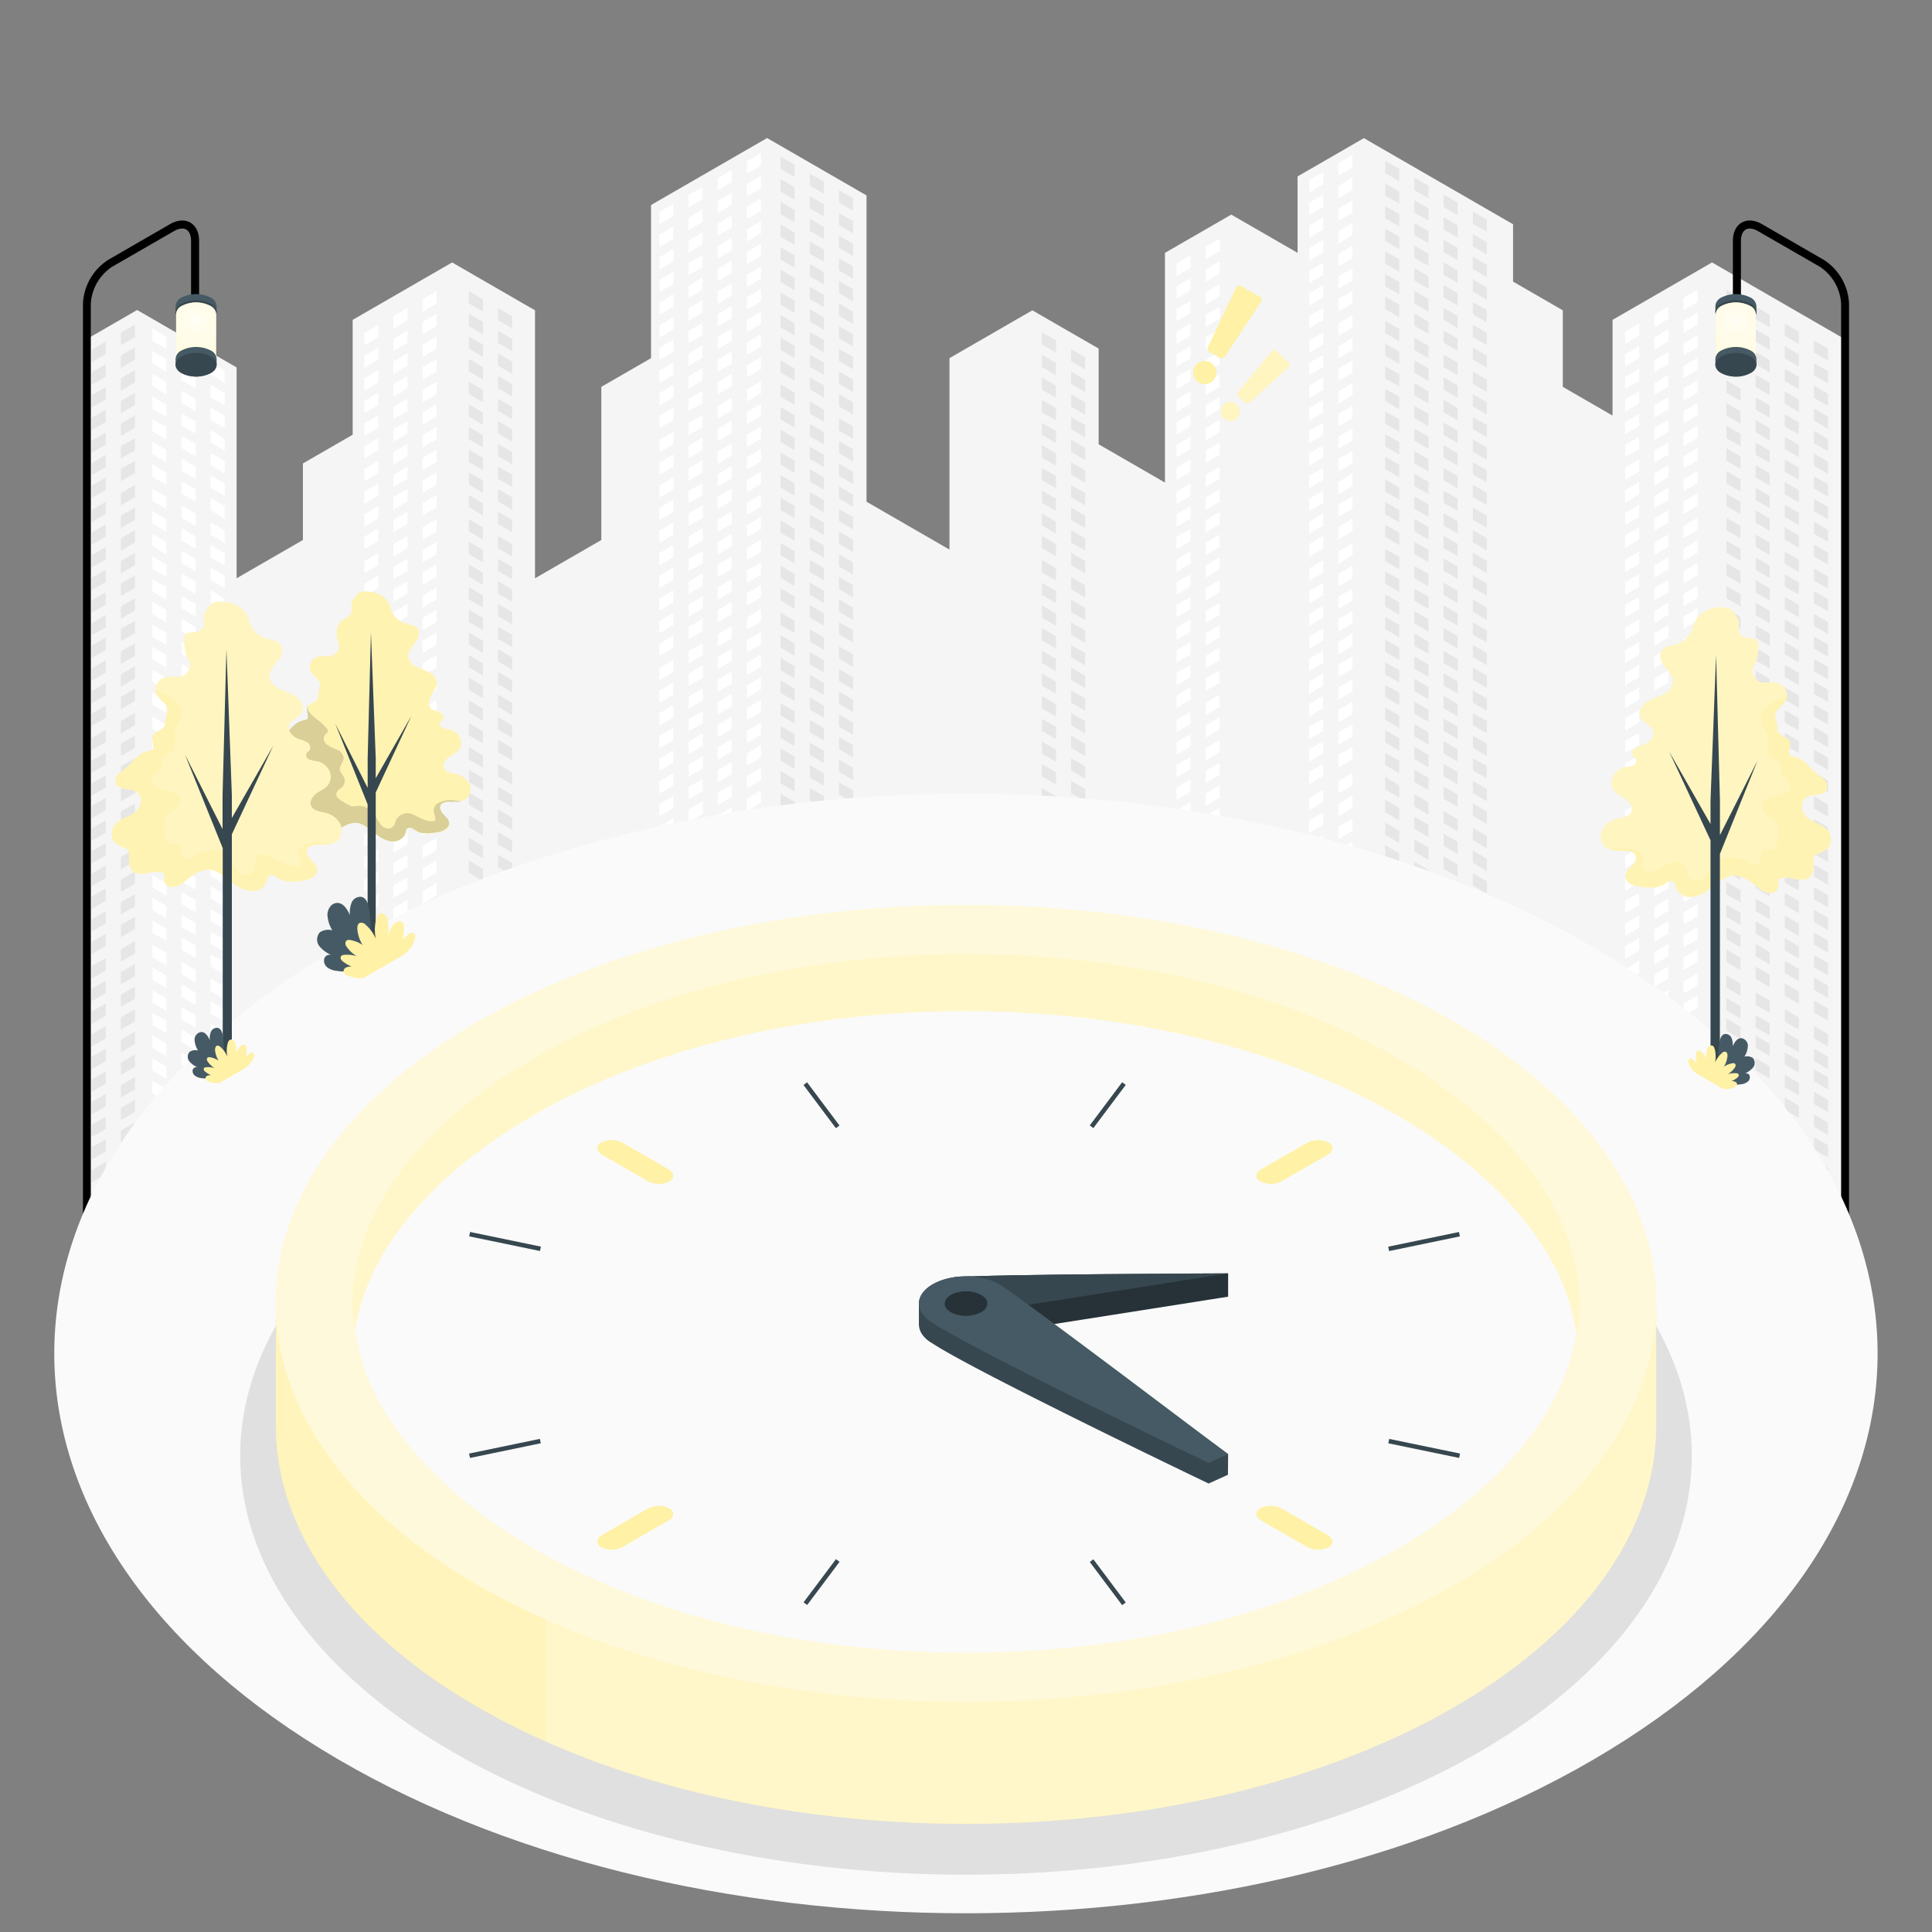 <svg xmlns="http://www.w3.org/2000/svg" viewBox="0 0 500 500"><rect x="0" y="0" width="500" height="500" fill="#808080" stroke="none"/><g id="freepik--City--inject-3"><g id="freepik--city--inject-3"><polygon points="477.38 335.83 477.38 87.74 443.07 67.92 417.33 82.78 417.32 107.55 404.45 100.12 404.45 80.31 391.58 72.88 391.58 58.04 352.97 35.75 335.81 45.66 335.81 65.44 318.65 55.54 301.49 65.44 301.49 124.89 284.33 114.98 284.33 90.21 267.17 80.31 245.72 92.69 245.72 142.23 224.26 129.85 224.26 50.58 198.52 35.72 168.49 53.06 168.49 92.69 155.62 100.12 155.62 139.75 138.46 149.66 138.46 80.31 117.01 67.92 91.27 82.78 91.27 112.51 78.39 119.94 78.39 139.75 61.23 149.66 61.23 95.09 35.49 80.23 22.62 87.66 22.62 335.83 477.38 335.83" style="fill:#f5f5f5"></polygon><path d="M312,220.25l3.65-2.1V215L312,217.08Zm0,43.11,3.65-2.1v-3.18L312,260.19Zm0-131.43,3.65-2.1v-3.18l-3.65,2.1Zm0,82.46,3.65-2.1v-3.18l-3.65,2.1Zm0,11.72,3.65-2.1v-3.18L312,222.94Zm0-17.58,3.65-2.1v-3.18l-3.65,2.1Zm0,42.27,3.65-2.1v-3.18L312,247.63ZM312,232l3.65-2.11v-3.18L312,228.8Zm0,25.52,3.65-2.1v-3.18l-3.65,2.1Zm0-13,3.65-2.11v-3.18L312,241.36Zm0-6.7,3.65-2.11v-3.18L312,234.66Zm0-35.17,3.65-2.1v-3.18l-3.65,2.1Zm0-47.29,3.65-2.11v-3.18L312,152.2Zm0-5.86,3.65-2.11v-3.18L312,146.34Zm0-5.86,3.65-2.11v-3.18L312,140.48Zm0-5.87,3.65-2.1v-3.18L312,134.62Zm0,23.45,3.65-2.11V156l-3.65,2.1Zm0-35.17,3.65-2.1v-3.18l-3.65,2.1Zm0,59,3.65-2.11v-3.17l-3.65,2.1Zm0,11.72,3.65-2.1v-3.18l-3.65,2.1Zm0-18,3.65-2.1v-3.18l-3.65,2.1Zm0-11.72,3.65-2.11v-3.17l-3.65,2.1Zm0,5.86,3.65-2.1v-3.18l-3.65,2.1Zm0,18,3.65-2.1v-3.18l-3.65,2.1Zm0,78.27,3.65-2.1v-3.18L312,266.05ZM304.47,89l3.64-2.11V83.72l-3.64,2.11Zm0,11.72,3.64-2.11V95.45l-3.64,2.1Zm0-5.86,3.64-2.11V89.59l-3.64,2.1Zm0-17.58,3.64-2.11V72l-3.64,2.11Zm0,5.86L308.11,81V77.86L304.47,80Zm0,35.16,3.64-2.1V113l-3.64,2.1Zm0,18,3.64-2.1V131l-3.64,2.1Zm0-5.86,3.64-2.1v-3.18l-3.64,2.1Zm0-59,3.64-2.1V66.14l-3.64,2.11Zm0,52.75,3.64-2.1v-3.18l-3.64,2.1Zm0-11.72,3.64-2.1v-3.18l-3.64,2.1Zm0-5.86,3.64-2.1v-3.18l-3.64,2.1ZM312,286.81l3.65-2.11v-3.17l-3.65,2.1Zm0,11.72,3.65-2.1v-3.18l-3.65,2.1Zm0-5.86,3.65-2.11v-3.17l-3.65,2.1Zm0-17.58,3.65-2.11V269.8L312,271.91Zm0,5.86,3.65-2.11v-3.18L312,277.77Zm0,41.43,3.65-2.1V317.1L312,319.2Zm0,5.86,3.65-2.1V323l-3.65,2.1Zm0,5.86,3.65-2.1v-3.18l-3.65,2.1Zm0-18,3.65-2.1v-3.18l-3.65,2.1Zm0-5.86,3.65-2.1V305l-3.65,2.1Zm0-5.86,3.65-2.1v-3.18l-3.65,2.1Zm26.79-77,3.64-2.11v-3.18l-3.64,2.11Zm0-11.84,3.64-2.1v-3.18l-3.64,2.1Zm0-5.86,3.64-2.1v-3.18l-3.64,2.1Zm0-12.56,3.64-2.1v-3.18l-3.64,2.1Zm0,5.86,3.64-2.1v-3.18l-3.64,2.1Zm0-17.58,3.64-2.11v-3.17l-3.64,2.1Zm0,5.86,3.64-2.1V186l-3.64,2.1Zm0,54.12,3.64-2.11v-3.18l-3.64,2.11Zm0-23.86,3.64-2.11v-3.18l-3.64,2.11Zm0,17.58,3.64-2.11v-3.17l-3.64,2.1Zm0-59.56,3.64-2.11v-3.17l-3.64,2.1Zm-34.34-37.4,3.64-2.1v-3.18l-3.64,2.1Zm34.34-33.34,3.64-2.1v-3.18l-3.64,2.1Zm0,17.58,3.64-2.1v-3.18l-3.64,2.1Zm0,124.86,3.64-2.11V246l-3.64,2.1Zm0-77.56,3.64-2.11v-3.18l-3.64,2.11Zm0-53.16,3.64-2.1v-3.18l-3.64,2.1Zm0,17.58,3.64-2.1v-3.18L338.81,135Zm0-23.44,3.64-2.1V109.4l-3.64,2.1ZM312,119.8l3.65-2.1v-3.18L312,116.63ZM338.81,162l3.64-2.1v-3.18l-3.64,2.11Zm0,5.87,3.64-2.11v-3.18l-3.64,2.11Zm0-11.73,3.64-2.1v-3.18l-3.64,2.11Zm0-12.12,3.64-2.11V138.7l-3.64,2.11Zm0,6.26,3.64-2.1V145l-3.64,2.1Zm0-18,3.64-2.1V127l-3.64,2.1ZM312,84.64l3.65-2.1V79.36L312,81.46Zm0-11.72,3.65-2.11V67.64L312,69.74Zm0,5.86,3.65-2.11V73.5L312,75.6Zm26.79,254.94,3.64-2.11v-3.18l-3.64,2.11Zm0-5.86,3.64-2.11v-3.18l-3.64,2.11ZM312,67.06,315.67,65V61.77L312,63.88Zm0,23.44,3.65-2.1V85.22L312,87.32Zm26.79,166.62,3.64-2.11v-3.17l-3.64,2.1ZM312,113.94l3.65-2.1v-3.18L312,110.77Zm0-11.72,3.65-2.1V96.94L312,99Zm0-5.86,3.65-2.1V91.08L312,93.18Zm0,11.72,3.65-2.1V102.8L312,104.9Zm26.79,172.48,3.64-2.1v-3.18l-3.64,2.1Zm0-5.86,3.64-2.1v-3.18l-3.64,2.1Zm0-11.72,3.64-2.1V257.7l-3.64,2.1Zm0,23.44,3.64-2.1v-3.18l-3.64,2.1Zm0,35.17,3.64-2.11v-3.17l-3.64,2.1Zm0-52.75,3.64-2.1v-3.18l-3.64,2.1Zm0,46.89,3.64-2.11v-3.17l-3.64,2.1Zm0-5.86,3.64-2.11v-3.18l-3.64,2.11Zm0-17.59,3.64-2.1V287l-3.64,2.11Zm0,11.73,3.64-2.11v-3.18l-3.64,2.11Zm0-5.87,3.64-2.1v-3.18L338.81,295Zm0-64.88,3.64-2.11V228l-3.64,2.1Zm-145.52-5.35,3.65-2.1v-3.18l-3.65,2.1Zm0,5.86,3.65-2.1v-3.18l-3.65,2.1Zm0,5.86,3.65-2.1v-3.18l-3.65,2.1Zm0,5.86,3.65-2.1v-3.18l-3.65,2.1Zm0-29.77,3.65-2.11v-3.17l-3.65,2.1Zm0,6.33,3.65-2.11v-3.17l-3.65,2.1Zm0,29.3,3.65-2.1v-3.18l-3.65,2.1Zm0,23.45,3.65-2.11v-3.18l-3.65,2.11ZM304.47,148l3.64-2.1v-3.18l-3.64,2.1ZM193.29,257.21l3.65-2.1v-3.18L193.29,254Zm0-47.35,3.65-2.11v-3.17l-3.65,2.1Zm0,70.8,3.65-2.11v-3.17l-3.65,2.1Zm0-17.59,3.65-2.1v-3.18l-3.65,2.11Zm0-106.37,3.65-2.1v-3.18l-3.65,2.1Zm0,47.3,3.65-2.11v-3.18l-3.65,2.11Zm0-53.16,3.65-2.1v-3.18l-3.65,2.1Zm0-5.86,3.65-2.1V139.7l-3.65,2.1Zm0,23.85,3.65-2.1v-3.18l-3.65,2.1Zm0-5.86,3.65-2.1v-3.18l-3.65,2.1Zm0,35.17,3.65-2.11v-3.18L193.29,195Zm0-5.87,3.65-2.1V187l-3.65,2.11Zm0-17.58,3.65-2.1v-3.18l-3.65,2.1Zm0,5.86,3.65-2.1v-3.18l-3.65,2.1Zm0,5.86,3.65-2.1v-3.18l-3.65,2.11Zm0,129.82,3.65-2.1V311l-3.65,2.1ZM185.74,66.89l3.64-2.11V61.61l-3.64,2.1Zm0,23.44,3.64-2.1V85.05l-3.64,2.1Zm0-11.72,3.64-2.1V73.33l-3.64,2.1Zm0,17.58,3.64-2.1V90.91L185.74,93Zm0-23.44,3.64-2.1V67.47l-3.64,2.1Zm0,11.72,3.64-2.1V79.19l-3.64,2.1Zm0,41.43,3.64-2.1v-3.18l-3.64,2.11Zm0-5.86,3.64-2.1v-3.18l-3.64,2.11Zm0-5.86,3.64-2.1V108.9l-3.64,2.1Zm0-12.13,3.64-2.1V96.77l-3.64,2.11Zm0,6.27,3.64-2.1V103l-3.64,2.1Zm7.55,213.77,3.65-2.1v-3.18l-3.65,2.1ZM185.74,61l3.64-2.11V55.75l-3.64,2.1Zm7.55,243.07,3.65-2.1v-3.18l-3.65,2.1Zm0-165,3.65-2.1v-3.18l-3.65,2.1Zm0,153.26,3.65-2.1V287.1l-3.65,2.1Zm0,5.86,3.65-2.1V293l-3.65,2.1Zm0,12.13,3.65-2.1v-3.18l-3.65,2.1Zm-7.55-255.2,3.64-2.11V49.88L185.74,52Zm0-5.86,3.64-2.11V44l-3.64,2.11Zm7.55,278.92,3.65-2.1V323l-3.65,2.1Zm0,5.86,3.65-2.1v-3.18l-3.65,2.1Zm0-47.57,3.65-2.11v-3.17l-3.65,2.1Zm0-17.58,3.65-2.11v-3.18l-3.65,2.11ZM304.47,242.2l3.64-2.1v-3.18L304.47,239Zm0,6.7,3.64-2.1v-3.18l-3.64,2.11Zm0-12.56,3.64-2.1v-3.18l-3.64,2.11Zm0,18.83,3.64-2.1v-3.18l-3.64,2.1Zm0-30.55,3.64-2.1v-3.18l-3.64,2.1Zm0-5.86,3.64-2.1v-3.18l-3.64,2.1Zm0,72.42,3.64-2.11v-3.18L304.47,288Zm0-5.87,3.64-2.1V280l-3.64,2.11Zm0-5.86,3.64-2.1v-3.18l-3.64,2.11Zm0-5.86,3.64-2.1v-3.18l-3.64,2.1Zm0-11.72,3.64-2.1v-3.18l-3.64,2.1Zm0,5.86,3.64-2.1v-3.18l-3.64,2.1Zm0-37.25,3.64-2.1V225.2l-3.64,2.1Zm0-59,3.64-2.11v-3.18l-3.64,2.11Zm0-5.86,3.64-2.11v-3.18l-3.64,2.11Zm0-5.87,3.64-2.1v-3.18l-3.64,2.11Zm0,17.59,3.64-2.11v-3.17l-3.64,2.1Zm0-23.45,3.64-2.1V148.6l-3.64,2.11Zm0,35.58,3.64-2.11v-3.18l-3.64,2.11Zm0,11.72,3.64-2.11V195.9l-3.64,2.1Zm0-18,3.64-2.11v-3.17l-3.64,2.1Zm0,23.85,3.64-2.1v-3.18l-3.64,2.1Zm0,5.86,3.64-2.1v-3.18l-3.64,2.1Zm0-17.58,3.64-2.11V190l-3.64,2.1ZM193.29,80.1l3.65-2.1V74.82l-3.65,2.11Zm0-11.72,3.65-2.1V63.1l-3.65,2.1Zm0,23.45,3.65-2.11V86.54l-3.65,2.11Zm0-5.87,3.65-2.1V80.68l-3.65,2.11Zm0-11.72,3.65-2.1V69l-3.65,2.1Zm0,59,3.65-2.1V128l-3.65,2.1Zm0-35.57,3.65-2.11V92.4l-3.65,2.11Zm0,29.71,3.65-2.11v-3.17l-3.65,2.1Zm0-5.86,3.65-2.11v-3.18l-3.65,2.11Zm0-17.59,3.65-2.1V98.67l-3.65,2.11Zm0,5.87,3.65-2.11v-3.18l-3.65,2.11Zm0,5.86,3.65-2.11v-3.18l-3.65,2.11ZM304.47,302.9l3.64-2.11v-3.17l-3.64,2.1ZM193.29,62.52l3.65-2.1V57.24l-3.65,2.1Zm111.18,258,3.64-2.1V315.2l-3.64,2.1Zm0-23.44,3.64-2.11v-3.18l-3.64,2.11Zm0,11.72,3.64-2.11v-3.17l-3.64,2.1Zm0,18,3.64-2.11v-3.17l-3.64,2.1Zm0-12.13,3.64-2.1v-3.18l-3.64,2.1Zm-111.18-258,3.65-2.1V51.38l-3.65,2.1Zm0-5.86,3.65-2.1V45.52l-3.65,2.1Zm111.18,285h3.64v-2.64l-3.64,2.1Zm0-3.22,3.64-2.1v-3.18l-3.64,2.1ZM193.29,44.94l3.65-2.11V39.66l-3.65,2.1ZM435.7,133l3.64-2.11v-3.17l-3.64,2.1Zm-7.55,45.8,3.64-2.11v-3.17l-3.64,2.1Zm0-5.86,3.64-2.11V167.7l-3.64,2.1Zm0,11.72,3.64-2.1v-3.18l-3.64,2.1Zm0-29.31,3.64-2.1v-3.18l-3.64,2.11Zm0,70.74,3.64-2.1v-3.18l-3.64,2.1Zm0-59,3.64-2.11v-3.18l-3.64,2.11Zm0,23.44,3.64-2.1v-3.18l-3.64,2.1Zm0,29.71,3.64-2.1V215l-3.64,2.1Zm0-5.86,3.64-2.1v-3.18l-3.64,2.1Zm0-18,3.64-2.1v-3.18l-3.64,2.1Zm0-111.76,3.64-2.11V79.37l-3.64,2.11Zm0,118,3.64-2.1v-3.18l-3.64,2.1Zm0-41.43,3.64-2.11V156l-3.64,2.11Zm0-53.16,3.64-2.1v-3.18l-3.64,2.1Zm0,5.86,3.64-2.1v-3.18l-3.64,2.1Zm0-11.72,3.64-2.1V97l-3.64,2.1Zm0-11.72,3.64-2.11V85.24l-3.64,2.1Zm0,5.86,3.64-2.11V91.1l-3.64,2.1Zm0,53.15,3.64-2.1v-3.18l-3.64,2.11Zm-7.56-37.06,3.64-2.11v-3.17l-3.64,2.1Zm7.56,24.93,3.64-2.1v-3.18l-3.64,2.11Zm0-5.86,3.64-2.1v-3.18l-3.64,2.11Zm0-11.72,3.64-2.1v-3.18l-3.64,2.1Zm0,5.86,3.64-2.1V120.4l-3.64,2.1Zm0,82.87,3.64-2.1v-3.18l-3.64,2.1Zm0,111.58,3.64-2.1v-3.18l-3.64,2.1Zm0,5.86,3.64-2.1v-3.18l-3.64,2.1Zm0-23.44,3.64-2.1v-3.18l-3.64,2.1Zm0,29.71,3.64-2.1V327l-3.64,2.1Zm0-23.85,3.64-2.1v-3.18l-3.64,2.1Zm0,5.86,3.64-2.1V309l-3.64,2.1Zm-7.56-213.52,3.64-2.11V95.46l-3.64,2.11Zm0,5.86,3.64-2.11v-3.17l-3.64,2.1Zm0-11.72,3.64-2.11V89.6l-3.64,2.11Zm7.56,240.94h3.64v-2.32l-3.64,2.1ZM420.59,89l3.64-2.1V83.74l-3.64,2.11Zm7.56,190.09,3.64-2.11v-3.18l-3.64,2.11Zm0,17.58,3.64-2.11v-3.17l-3.64,2.1Zm0-35.19,3.64-2.1v-3.18l-3.64,2.1Zm0-6.06,3.64-2.11v-3.18l-3.64,2.11Zm0-17.59,3.64-2.1v-3.18l-3.64,2.11Zm0,5.87,3.64-2.11v-3.18l-3.64,2.11Zm0,5.86,3.64-2.11v-3.18l-3.64,2.11Zm0,41.25,3.64-2.11v-3.17l-3.64,2.1Zm0-5.86,3.64-2.11v-3.18l-3.64,2.11Zm0-53,3.64-2.1v-3.18l-3.64,2.11Zm0,35.37,3.64-2.1v-3.18l-3.64,2.1Zm0,5.88,3.64-2.1V268l-3.64,2.11Zm0-129.57,3.64-2.1v-3.18l-3.64,2.1Zm7.55-4.37,3.64-2.1V134l-3.64,2.11Zm0,5.87,3.64-2.11v-3.18L435.7,142Zm0,11.72,3.64-2.11v-3.17l-3.64,2.1Zm0-5.86,3.64-2.11v-3.18l-3.64,2.11Zm0-23.85,3.64-2.11v-3.18L435.7,124Zm-250,4.59,3.64-2.11v-3.18l-3.64,2.11Zm250,42.7,3.64-2.1v-3.18l-3.64,2.1Zm0,5.86,3.64-2.1v-3.18l-3.64,2.1Zm0,5.86,3.64-2.1v-3.18L435.7,183Zm0-17.58,3.64-2.1v-3.18l-3.64,2.1Zm0-5.86,3.64-2.11v-3.17l-3.64,2.1Zm0-41.43,3.64-2.11V116l-3.64,2.11Zm0,70.73,3.64-2.1v-3.18l-3.64,2.1Zm0-114.94v3.18l3.64-2.1V75Zm0,26.62,3.64-2.1V98.45l-3.64,2.1Zm0,5.86,3.64-2.1v-3.18l-3.64,2.11Zm0,5.86,3.64-2.1v-3.18l-3.64,2.11Zm0-17.58,3.64-2.1V92.59l-3.64,2.1Zm0-5.86,3.64-2.1V86.73l-3.64,2.1Zm0-5.86,3.64-2.1V80.87L435.7,83Zm0,147.34,3.64-2.11V228.2l-3.64,2.11Zm0,58.83,3.64-2.1V287l-3.64,2.1Zm0-5.86,3.64-2.1v-3.18l-3.64,2.1Zm0-11.72,3.64-2.11v-3.17l-3.64,2.1Zm0,5.86,3.64-2.11v-3.17l-3.64,2.1Zm0,17.58,3.64-2.1V292.9L435.7,295Zm0,17.58,3.64-2.1v-3.18l-3.64,2.11Zm0-11.72,3.64-2.1v-3.18l-3.64,2.1Zm0,17.58,3.64-2.1v-3.18l-3.64,2.11Zm0,6.27,3.64-2.1v-3.18l-3.64,2.1Zm0-18,3.64-2.1v-3.18l-3.64,2.1Zm0-41,3.64-2.11v-3.18l-3.64,2.11Zm0-53,3.64-2.1v-3.18l-3.64,2.11Zm0,5.86,3.64-2.1v-3.18l-3.64,2.11Zm0-23.44,3.64-2.1V193l-3.64,2.1Zm0,11.72,3.64-2.1v-3.18l-3.64,2.1Zm0,17.59,3.64-2.11v-3.18l-3.64,2.11Zm0-23.45,3.64-2.1V198.9L435.7,201Zm0,58.81,3.64-2.1v-3.18l-3.64,2.1Zm0-5.86,3.64-2.1v-3.18L435.7,254Zm0-6.06,3.64-2.1v-3.18l-3.64,2.1Zm0,83.35,3.64-2.1v-3.18l-3.64,2.11Zm0-95.07,3.64-2.11v-3.17l-3.64,2.1Zm0,5.86,3.64-2.11v-3.17L435.7,242ZM346.36,133.76l3.65-2.11v-3.18l-3.65,2.11Zm0,83.41,3.65-2.11v-3.17l-3.65,2.1Zm0-6,3.65-2.1v-3.18L346.36,208Zm0-12.56,3.65-2.1v-3.18l-3.65,2.1Zm0,6.7,3.65-2.1v-3.18l-3.65,2.1Zm0-18.42,3.65-2.1v-3.18l-3.65,2.1Zm0,5.86,3.65-2.1v-3.18l-3.65,2.1Zm0,30.26,3.65-2.1v-3.18l-3.65,2.1Zm0,23.86,3.65-2.1v-3.18l-3.65,2.1Zm0-136.58,3.65-2.1V105l-3.65,2.1Zm0,118.58,3.65-2.1v-3.18l-3.65,2.1Zm0-47.84L350,179v-3.18l-3.65,2.1Zm0,53.7,3.65-2.1v-3.18l-3.65,2.1Zm0-77.14L350,155.5v-3.18l-3.65,2.11Zm0-29.71,3.65-2.11v-3.18l-3.65,2.11Zm0,47.29,3.65-2.1v-3.18l-3.65,2.1ZM338.81,103l3.64-2.11V97.68l-3.64,2.1ZM346.36,122l3.65-2.1v-3.18l-3.65,2.11Zm0-5.86,3.65-2.1v-3.18L346.36,113Zm0,23.45,3.65-2.11v-3.17l-3.65,2.1Zm0,23.85,3.65-2.11v-3.17l-3.65,2.1Zm0-17.58,3.65-2.11V140.6l-3.65,2.11Zm0,23.44,3.65-2.1v-3.18l-3.65,2.1Zm0-17.58,3.65-2.11v-3.18l-3.65,2.11Zm0,101,3.65-2.1v-3.18l-3.65,2.1Zm0-11.72,3.65-2.11v-3.17l-3.65,2.1Zm-7.55-179.5,3.64-2.11V56.24l-3.64,2.11Zm7.55,267.82,3.65-2.1v-3.18l-3.65,2.1Zm0,6.48h1.88l1.77-1v-3.18l-3.65,2.1ZM338.81,67.39l3.64-2.11V62.1l-3.64,2.11Zm0-17.59,3.64-2.1V44.52l-3.64,2.1Zm0,5.86,3.64-2.1V50.38l-3.64,2.11Zm0,35.58,3.64-2.11V86l-3.64,2.11Zm0-18,3.64-2.11V68l-3.64,2.1Zm0,23.85L342.45,95V91.82l-3.64,2.1Zm0-12.13,3.64-2.1V79.69l-3.64,2.1Zm0-5.86L342.45,77V73.83l-3.64,2.1Zm7.55,203L350,280v-3.18l-3.65,2.11Zm0-5.87,3.65-2.1v-3.18L346.36,273Zm0-17.58,3.65-2.1v-3.18l-3.65,2.1Zm0,5.86,3.65-2.1v-3.18l-3.65,2.1Zm0,23.45,3.65-2.11v-3.18l-3.65,2.11Zm0-17.59,3.65-2.1v-3.18l-3.65,2.1Zm0,23.45,3.65-2.11v-3.18l-3.65,2.11Zm0,29.71,3.65-2.11v-3.17l-3.65,2.1Zm0-12.13,3.65-2.1v-3.18l-3.65,2.1Zm0,5.86,3.65-2.1v-3.18l-3.65,2.1Zm0-11.72,3.65-2.11v-3.17l-3.65,2.1Zm0-5.86,3.65-2.11v-3.17l-3.65,2.1Zm0-212.77,3.65-2.1V81.59l-3.65,2.1Zm74.23,126,3.64-2.11v-3.17l-3.64,2.1Zm0-5.86,3.64-2.11v-3.18l-3.64,2.11Zm0-6.27,3.64-2.1v-3.18l-3.64,2.1Zm-74.23-96.34,3.65-2.1V99.17l-3.65,2.1Zm74.23,90.48,3.64-2.11v-3.17l-3.64,2.1Zm0,23.85,3.64-2.11V213.5l-3.64,2.1Zm0,23.44,3.64-2.1v-3.18l-3.64,2.1Zm0,5.86,3.64-2.1V242.8l-3.64,2.1Zm0-23.44,3.64-2.1v-3.18l-3.64,2.1Zm0,11.72,3.64-2.1v-3.18l-3.64,2.1Zm0-5.86,3.64-2.1v-3.18l-3.64,2.1Zm0-88.73,3.64-2.1v-3.18l-3.64,2.1Zm0,112.17,3.64-2.1v-3.18l-3.64,2.11Zm0-105.9,3.64-2.1v-3.18l-3.64,2.1Zm0-12.13,3.64-2.1v-3.18l-3.64,2.1Zm0-11.72,3.64-2.1v-3.18l-3.64,2.1Zm0,5.86,3.64-2.1v-3.18l-3.64,2.1Zm0,29.71,3.64-2.1v-3.18l-3.64,2.1Zm0,11.72,3.64-2.1V166.2l-3.64,2.11Zm0,5.87,3.64-2.11v-3.18l-3.64,2.11Zm0-11.73,3.64-2.1v-3.18l-3.64,2.1Zm0-11.72,3.64-2.1v-3.18l-3.64,2.1Zm0,29.31,3.64-2.11v-3.18L420.59,180Zm0,5.86,3.64-2.11v-3.17l-3.64,2.1ZM346.36,63,350,60.91V57.74l-3.65,2.1Zm0-5.86L350,55.05V51.88L346.36,54Zm74.23,202.65,3.64-2.11v-3.18l-3.64,2.11ZM346.36,68.88l3.65-2.1V63.6l-3.65,2.1Zm0-23.44L350,43.33V40.15l-3.65,2.11Zm74.23,72.89,3.64-2.1v-3.18l-3.64,2.1ZM346.36,98.59l3.65-2.1V93.31l-3.65,2.1Zm0-5.86,3.65-2.1V87.45l-3.65,2.1Zm0-12.13L350,78.5V75.32l-3.65,2.1Zm0-5.86,3.65-2.1V69.46l-3.65,2.1Zm74.23,261.09H422l2.25-1.31v-3.17l-3.64,2.1ZM346.36,51.3,350,49.19V46l-3.65,2.11Zm74.23,238,3.64-2.1v-3.18l-3.64,2.11Zm0-5.86,3.64-2.1v-3.18l-3.64,2.11Zm0-5.86,3.64-2.1v-3.18l-3.64,2.1Zm0-5.88,3.64-2.11v-3.17l-3.64,2.1Zm0-5.86,3.64-2.11v-3.17l-3.64,2.1Zm0,35.19,3.64-2.11v-3.18l-3.64,2.11Zm0,17.58,3.64-2.1v-3.18l-3.64,2.1Zm0,5.86,3.64-2.1v-3.18l-3.64,2.1Zm0-29.3,3.64-2.11v-3.18L420.59,292Zm0,17.58,3.64-2.11V307.5l-3.64,2.1Zm0,17.58,3.64-2.1v-3.18l-3.64,2.1Zm0-23.44,3.64-2.11v-3.17l-3.64,2.1ZM94.25,319.17l3.64-2.11v-3.17L94.25,316Zm0,16.66h1.59l2-1.18v-3.18l-3.64,2.1Zm0-4.94,3.64-2.1v-3.18l-3.64,2.1ZM54.52,126.24l3.64,2.1v-3.17l-3.64-2.11ZM94.25,313.31l3.64-2.11V308l-3.64,2.11Zm0-12.13,3.64-2.11V295.9L94.25,298Zm0,5.86,3.64-2.11v-3.17l-3.64,2.1ZM54.52,114.52l3.64,2.1v-3.18l-3.64-2.1Zm0,5.86,3.64,2.1V119.3l-3.64-2.1Zm0-11.72,3.64,2.1v-3.18l-3.64-2.1Zm0-5.86,3.64,2.1v-3.18l-3.64-2.1Zm0-5.86L58.16,99V95.86l-3.64-2.1ZM94.25,325l3.64-2.11v-3.17l-3.64,2.1Zm0-70.74,3.64-2.1V249l-3.64,2.1Zm0-5.86,3.64-2.1v-3.18l-3.64,2.1Zm0,11.72,3.64-2.1v-3.18L94.25,257Zm0-17.58,3.64-2.11v-3.17l-3.64,2.1Zm0-5.86,3.64-2.11v-3.17l-3.64,2.1Zm0,52.75,3.64-2.11v-3.18l-3.64,2.11Zm0-58.61,3.64-2.11v-3.18l-3.64,2.11Zm0,35.16,3.64-2.1v-3.18l-3.64,2.1Zm0,17.58,3.64-2.1v-3.18l-3.64,2.11Zm0-5.86,3.64-2.1v-3.18l-3.64,2.11Zm0-5.86,3.64-2.1v-3.18l-3.64,2.1Zm0,23.45,3.64-2.11V290l-3.64,2.11ZM54.52,220.83l3.64,2.1v-3.18l-3.64-2.1Zm0,11.72,3.64,2.1v-3.17l-3.64-2.11Zm0-5.86,3.64,2.1v-3.17l-3.64-2.11Zm0-17.58,3.64,2.1V208l-3.64-2.1Zm0,5.86,3.64,2.1v-3.18l-3.64-2.1Zm0-11.72,3.64,2.1v-3.18l-3.64-2.1Zm0,35.16,3.64,2.11v-3.18l-3.64-2.11Zm0,23.91,3.64,2.11v-3.18l-3.64-2.1Zm0-5.86,3.64,2.11v-3.18l-3.64-2.1Zm0-12.19,3.64,2.11V243.2l-3.64-2.11Zm0,5.86,3.64,2.11v-3.18L54.52,247Zm0-105.9,3.64,2.1v-3.17l-3.64-2.11Zm0,11.72,3.64,2.11v-3.18l-3.64-2.11Zm0,41.44,3.64,2.1v-3.18l-3.64-2.1Zm0-65.29,3.64,2.1V131l-3.64-2.11Zm0,6.27,3.64,2.1v-3.18l-3.64-2.1Zm0,23.44,3.64,2.11v-3.18l-3.64-2.11Zm0-11.72,3.64,2.1V149l-3.64-2.11Zm0,35.17,3.64,2.1v-3.18l-3.64-2.1Zm0,5.86,3.64,2.1V190l-3.64-2.1Zm0-23.45,3.64,2.11V166.6l-3.64-2.1Zm0,5.86,3.64,2.11v-3.18l-3.64-2.1Zm0,5.87,3.64,2.1v-3.18l-3.64-2.1Zm39.73-25.15,3.64-2.11V149l-3.64,2.1ZM101.8,291l3.65-2.1v-3.18l-3.65,2.1Zm0-5.86,3.65-2.11v-3.17l-3.65,2.1Zm0,11.72,3.65-2.1v-3.18l-3.65,2.1Zm0-23.44,3.65-2.11v-3.18l-3.65,2.11Zm0-5.86,3.65-2.11v-3.18l-3.65,2.11Zm0,35.16,3.65-2.1v-3.18l-3.65,2.1Zm0-23.44,3.65-2.11v-3.18l-3.65,2.11Zm0,53.15,3.65-2.1V327.1l-3.65,2.1Zm0-23.44,3.65-2.11v-3.17l-3.65,2.1ZM94.25,225l3.64-2.11V219.7l-3.64,2.11Zm7.55,89.81,3.65-2.1v-3.18l-3.65,2.1Zm0,5.86,3.65-2.1v-3.18l-3.65,2.1Zm0-111.76,3.65-2.11v-3.18l-3.65,2.11Zm0,11.72,3.65-2.11v-3.17l-3.65,2.1Zm0-5.86,3.65-2.11v-3.18l-3.65,2.11Zm0,121.07h3.65v-2.16l-3.65,2.11Zm0-132.79,3.65-2.11v-3.18l-3.65,2.11Zm0,23.44,3.65-2.1V221.2l-3.65,2.1Zm0,29.3,3.65-2.1V250.5l-3.65,2.11Zm0-23.44,3.65-2.1v-3.18l-3.65,2.1Zm0,29.3,3.65-2.1v-3.18l-3.65,2.11Zm0-11.72,3.65-2.1v-3.18l-3.65,2.1Zm0-11.72,3.65-2.1v-3.18L101.8,235Zm0,5.86,3.65-2.1v-3.18l-3.65,2.1Zm0,82.46,3.65-2.1v-3.18l-3.65,2.1ZM94.25,177.69l3.64-2.1v-3.18l-3.64,2.1Zm0,11.72,3.64-2.1v-3.18l-3.64,2.1Zm0-5.86,3.64-2.1v-3.18l-3.64,2.1Zm0-11.72,3.64-2.1v-3.18l-3.64,2.1Zm0-5.86,3.64-2.1v-3.18l-3.64,2.1Zm0,47.29,3.64-2.1V208l-3.64,2.11Zm0-53.15,3.64-2.1v-3.18l-3.64,2.1Zm0,59,3.64-2.1v-3.18L94.25,216Zm0-11.72,3.64-2.1v-3.18l-3.64,2.1Zm0-12.13,3.64-2.1V190l-3.64,2.11Zm0,5.87L97.89,199v-3.18L94.25,198Zm0-105.91,3.64-2.1V90l-3.64,2.1Zm0,11.72,3.64-2.1v-3.18l-3.64,2.11Zm0,11.73,3.64-2.11v-3.18l-3.64,2.11Zm0-5.87,3.64-2.1v-3.18l-3.64,2.11Zm0-23.44,3.64-2.1V84.09l-3.64,2.1Zm0,11.72L97.89,99V95.81l-3.64,2.1Zm0,47.3,3.64-2.11V143.1l-3.64,2.11ZM54.52,268.19l3.64,2.1v-3.18L54.52,265ZM94.25,142.12l3.64-2.1v-3.18l-3.64,2.1Zm0-5.86,3.64-2.11V131l-3.64,2.1Zm0-11.72,3.64-2.11v-3.18l-3.64,2.11Zm0,5.86,3.64-2.11v-3.17l-3.64,2.1ZM54.52,297.49l3.64,2.1v-3.17l-3.64-2.11Zm0-23.44,3.64,2.1V273l-3.64-2.1ZM39.41,164.8l3.64,2.1v-3.18l-3.64-2.1Zm0-5.86,3.64,2.1v-3.18l-3.64-2.1Zm0-5.86,3.64,2.1V152l-3.64-2.1Zm0-17.59,3.64,2.11v-3.18l-3.64-2.1Zm0,5.87,3.64,2.1v-3.18l-3.64-2.1Zm0-11.73,3.64,2.11v-3.18l-3.64-2.1Zm0,59,3.64,2.1v-3.18l-3.64-2.1Zm0-18,3.64,2.1v-3.17l-3.64-2.11Zm0,23.85,3.64,2.1v-3.17l-3.64-2.11Zm0-12.13,3.64,2.11v-3.18l-3.64-2.11Zm0-5.86,3.64,2.1v-3.17l-3.64-2.11Zm7.55,140,3.65,2.1v-3.18L47,313.39Zm0,18,2.21,1.27h1.44v-2.35L47,331.38ZM39.41,88.2l3.64,2.1V87.13L39.41,85ZM47,328.69l3.65,2.11v-3.18L47,325.52Zm0-5.86,3.65,2.11v-3.18L47,319.66ZM39.41,200.37l3.64,2.1V199.3l-3.64-2.11Zm0-77,3.64,2.1v-3.18l-3.64-2.1Zm0-11.73,3.64,2.11v-3.18l-3.64-2.1Zm0-17.58,3.64,2.1V93l-3.64-2.11Zm0,23.44,3.64,2.11v-3.18l-3.64-2.1Zm0-17.58L43.05,102V98.85l-3.64-2.11Zm0,5.86,3.64,2.11v-3.18l-3.64-2.11Zm0,224.41,3.64,2.1v-3.18L39.41,327Zm0-35.57,3.64,2.1v-3.18l-3.64-2.1Zm0,11.72,3.64,2.1v-3.18l-3.64-2.1Zm0-5.86,3.64,2.1V299.4l-3.64-2.1Zm0-23.45,3.64,2.11V276l-3.64-2.11Zm0,11.72,3.64,2.11v-3.18l-3.64-2.1Zm0-5.86L43.05,285v-3.18l-3.64-2.11ZM47,310.7l3.65,2.11v-3.18L47,307.53Zm-7.55,1.5,3.64,2.1v-3.18L39.41,309Zm0,23.63h3.64V335l-3.64-2.1Zm0-17.36,3.64,2.1v-3.18l-3.64-2.1Zm0,5.86,3.64,2.1v-3.18l-3.64-2.1Zm0-118.1,3.64,2.11v-3.18l-3.64-2.11Zm0,17.59,3.64,2.1v-3.18l-3.64-2.1Zm0,11.72,3.64,2.1v-3.18l-3.64-2.1Zm0-5.86,3.64,2.1V228.6l-3.64-2.1Zm0-17.59,3.64,2.11V211l-3.64-2.11Zm0,5.86,3.64,2.11v-3.18l-3.64-2.1Zm0,41.5,3.64,2.1v-3.18l-3.64-2.1Zm0,11.72,3.64,2.11V270.1L39.41,268Zm0-5.86,3.64,2.1v-3.17l-3.64-2.11Zm0-11.72,3.64,2.1v-3.18l-3.64-2.1Zm0-12.19,3.64,2.1v-3.18l-3.64-2.1Zm0,6.33,3.64,2.1v-3.18l-3.64-2.1Zm0-100.51,3.64,2.1v-3.18L39.41,144ZM47,110.15l3.65,2.1v-3.17L47,107ZM47,116l3.65,2.11v-3.18L47,112.83Zm0-23.44,3.65,2.1V91.49L47,89.39Zm0,5.86,3.65,2.1V97.35L47,95.25Zm0,29.3,3.65,2.11v-3.18L47,124.56Zm0-23.44,3.65,2.1v-3.17L47,101.11Zm0,17.58L50.61,124V120.8L47,118.69ZM47,134l3.65,2.1v-3.17L47,130.82Zm0,23.44,3.65,2.11v-3.18L47,154.27Zm0-5.86,3.65,2.11v-3.18L47,148.41Zm0-11.72L50.61,142v-3.18L47,136.68Zm0,5.86,3.65,2.11v-3.18L47,142.54Zm7.56,140,3.64,2.1v-3.18l-3.64-2.1Zm0,5.86,3.64,2.1v-3.18l-3.64-2.1Zm47.28-94.86,3.65-2.11v-3.17l-3.65,2.1ZM54.52,279.91l3.64,2.1v-3.18l-3.64-2.1Zm0,23.44,3.64,2.1v-3.17l-3.64-2.11ZM47,163.31l3.65,2.1v-3.18L47,160.13ZM54.52,327.2l3.64,2.11v-3.18L54.52,324Zm0-18,3.64,2.11v-3.18L54.52,306Zm0,23.85,3.64,2.11V332l-3.64-2.11Zm0-12.13L58.16,323v-3.18l-3.64-2.11Zm0-5.86,3.64,2.11V314l-3.64-2.11ZM47,299l3.65,2.11v-3.18L47,295.8Zm0-35.16,3.65,2.1v-3.18L47,260.64ZM47,258l3.65,2.1v-3.18L47,254.78Zm0-12.19,3.65,2.1v-3.18L47,242.59Zm0,23.91,3.65,2.1V268.6L47,266.5Zm0-100.51,3.65,2.1v-3.18L47,166Zm0,135.67L50.61,307v-3.18L47,301.67Zm0-11.72,3.65,2.11v-3.18L47,289.94Zm0-53.22L50.61,242v-3.18L47,236.73Zm0,41.5,3.65,2.1v-3.17L47,278.22Zm0-5.86,3.65,2.1v-3.18L47,272.36Zm0,11.72,3.65,2.1v-3.17L47,284.08Zm0-35.16,3.65,2.1V251L47,248.92ZM47,193l3.65,2.1v-3.18L47,189.84Zm0-6.27,3.65,2.1v-3.18L47,183.57ZM47,234l3.65,2.11V233L47,230.87Zm0-35.16,3.65,2.1V197.8L47,195.7ZM47,175l3.65,2.1V174L47,171.85Zm0,5.86,3.65,2.1v-3.18L47,177.71Zm0,41.43,3.65,2.11v-3.18L47,219.14Zm0,5.86,3.65,2.11v-3.18L47,225Zm0-23.44,3.65,2.1v-3.18L47,201.56Zm0,11.72,3.65,2.1v-3.17L47,213.28Zm0-5.86,3.65,2.1v-3.17L47,207.42Zm62.4,70.12,3.64-2.1v-3.18l-3.64,2.1Zm68.82-49.94,3.65-2.1V225.5l-3.65,2.11Zm0,5.87,3.65-2.11v-3.18l-3.65,2.11Zm0-12.2,3.65-2.1v-3.18l-3.65,2.11Zm0-17.58,3.65-2.1v-3.18l-3.65,2.1Zm0,11.72,3.65-2.1v-3.18l-3.65,2.1Zm0-5.86,3.65-2.1v-3.18l-3.65,2.1Zm0,29.78,3.65-2.11v-3.18l-3.65,2.11Zm0,5.86,3.65-2.11v-3.17l-3.65,2.1Zm0,23.44,3.65-2.1v-3.18l-3.65,2.1Zm0-5.86,3.65-2.1v-3.18l-3.65,2.1Zm0-11.72,3.65-2.11V249l-3.65,2.1Zm0,5.86,3.65-2.1v-3.18l-3.65,2.1Zm0-64.94,3.65-2.1v-3.18l-3.65,2.1Zm0,5.86,3.65-2.1v-3.18l-3.65,2.1Zm0-47.29,3.65-2.11v-3.18l-3.65,2.11Zm0,11.72,3.65-2.11v-3.17l-3.65,2.1Zm0-17.58,3.65-2.11v-3.18l-3.65,2.11Zm0-5.87,3.65-2.1v-3.18l-3.65,2.11Zm0,17.59,3.65-2.11V154.3l-3.65,2.1Zm0,12.13,3.65-2.11v-3.18l-3.65,2.11Zm0,17.58,3.65-2.11V184l-3.65,2.1Zm0,88.38,3.65-2.1v-3.18l-3.65,2.1Zm0-100.1,3.65-2.11v-3.18l-3.65,2.11Zm0,5.86,3.65-2.11v-3.17l-3.65,2.1Zm-7.55-78.5,3.64-2.1V99.65l-3.64,2.1Zm0-17.58,3.64-2.11V82.06l-3.64,2.11Zm0,5.86,3.64-2.11V87.92L170.63,90Zm0,5.86L174.27,97V93.79l-3.64,2.1Zm0-17.58,3.64-2.11V76.2l-3.64,2.11Zm0-5.87,3.64-2.1V70.34l-3.64,2.11Zm0,47.3,3.64-2.11v-3.17l-3.64,2.1Zm0-53.16,3.64-2.1V64.48l-3.64,2.11Zm7.55,66.37,3.65-2.1v-3.18l-3.65,2.1Zm-7.55-7.35,3.64-2.1V123.5l-3.64,2.1Zm0-11.72,3.64-2.11v-3.17l-3.64,2.1Zm0-6.27,3.64-2.1v-3.18l-3.64,2.1ZM178.18,307l3.65-2.11v-3.18l-3.65,2.11Zm0-5.86,3.65-2.11v-3.18l-3.65,2.11Zm0,11.72,3.65-2.11v-3.17l-3.65,2.1Zm0-29.31,3.65-2.1v-3.18l-3.65,2.1Zm0,11.72,3.65-2.1V290l-3.65,2.11Zm0-5.86,3.65-2.1v-3.18l-3.65,2.11Zm0,29.71,3.65-2.1v-3.18l-3.65,2.11ZM170.63,63.9l3.64-2.1V58.62l-3.64,2.1Zm0-5.86,3.64-2.1V52.76l-3.64,2.1Zm7.55,277.79h2l1.68-1v-3.18l-3.65,2.11Zm0-5,3.65-2.11v-3.18l-3.65,2.11Zm0-5.86,3.65-2.11v-3.18l-3.65,2.11Zm0-242,3.65-2.11V77.7l-3.65,2.1Zm7.56,149.3,3.64-2.11V227l-3.64,2.1Zm0,5.86,3.64-2.11v-3.17l-3.64,2.1Zm0-11.72,3.64-2.11v-3.18l-3.64,2.11Zm0,17.58,3.64-2.1v-3.18l-3.64,2.1Zm0-29.77,3.64-2.11v-3.18l-3.64,2.11Zm0,5.86,3.64-2.11V214.8l-3.64,2.11Zm0-11.73,3.64-2.1v-3.18l-3.64,2.11Zm0,41.5,3.64-2.1v-3.18l-3.64,2.1Zm0,23.44,3.64-2.1V268l-3.64,2.11Zm0-5.86,3.64-2.1v-3.18l-3.64,2.1Zm0-5.86,3.64-2.1V256.3l-3.64,2.1Zm0-5.86,3.64-2.1v-3.18l-3.64,2.1Zm0-64.94,3.64-2.1V185.5l-3.64,2.1Zm0-35.57,3.64-2.1v-3.18l-3.64,2.1Zm0,5.86,3.64-2.1v-3.18l-3.64,2.1Zm0-17.58,3.64-2.11v-3.17l-3.64,2.1Zm0,23.85,3.64-2.11v-3.17l-3.64,2.1Zm0-18,3.64-2.11v-3.17l-3.64,2.1Zm0,47.29,3.64-2.1v-3.18l-3.64,2.1Zm0,5.86,3.64-2.1v-3.18l-3.64,2.11Zm0,76.66,3.64-2.1v-3.18L185.74,276Zm0-100.1,3.64-2.1v-3.18l-3.64,2.1Zm0,5.86,3.64-2.1v-3.18l-3.64,2.1Zm0-11.72,3.64-2.1v-3.18l-3.64,2.1Zm-7.56-66.78,3.65-2.1v-3.18l-3.65,2.1Zm-7.55,28.22,3.64-2.1v-3.18l-3.64,2.1Zm7.55-45.8,3.65-2.1V83.56l-3.65,2.1Zm0-17.58,3.65-2.11V66l-3.65,2.11Zm0,23.44,3.65-2.1V89.42l-3.65,2.1Zm0-29.3,3.65-2.11V60.11l-3.65,2.11Zm0,11.72L181.83,75V71.84l-3.65,2.1Zm0,47.29,3.65-2.1v-3.18l-3.65,2.1Zm0-5.86,3.65-2.1v-3.18l-3.65,2.1Zm0-18,3.65-2.1V95.28l-3.65,2.1Zm0,12.13,3.65-2.1v-3.18l-3.65,2.1Zm0,17.58,3.65-2.1V125l-3.65,2.1Zm7.56,196.19,3.64-2.11v-3.17l-3.64,2.1Zm0-18,3.64-2.1v-3.18l-3.64,2.1Zm0-5.86,3.64-2.11v-3.17l-3.64,2.1Zm0,12.13,3.64-2.11v-3.18l-3.64,2.11Zm0-23.85,3.64-2.11V285.6l-3.64,2.11Zm0,5.86,3.64-2.11v-3.17l-3.64,2.1Zm0-11.72,3.64-2.11v-3.18l-3.64,2.11Zm0,50.8h3.64v-2.65l-3.64,2.1ZM178.18,53.67l3.65-2.1V48.39l-3.65,2.11Zm7.56,278.93,3.64-2.11v-3.17l-3.64,2.1ZM178.18,59.53l3.65-2.1V54.25l-3.65,2.11Zm7.56,261.07,3.64-2.11v-3.17l-3.64,2.1ZM109.36,151.37l3.64-2.1v-3.18l-3.64,2.1Zm0,105.91,3.64-2.11V252l-3.64,2.11Zm0,11.72,3.64-2.11v-3.17l-3.64,2.1Zm0-17.58,3.64-2.11v-3.18l-3.64,2.11Zm0,11.72L113,261v-3.17l-3.64,2.1Zm0-17.59,3.64-2.1v-3.18l-3.64,2.11Zm0-5.86,3.64-2.1v-3.18l-3.64,2.11Zm0,58.61,3.64-2.1V293l-3.64,2.1Zm0-5.86,3.64-2.1v-3.18l-3.64,2.1Zm0-58.61,3.64-2.1v-3.18l-3.64,2.1Zm76.38-96.2,3.64-2.11v-3.18l-3.64,2.11ZM109.36,274.86l3.64-2.1v-3.18l-3.64,2.1Zm0,11.72,3.64-2.1V281.3l-3.64,2.1Zm0-105.9,3.64-2.11V175.4l-3.64,2.1Zm0,123.89,3.64-2.1v-3.18l-3.64,2.1Zm0-112.17,3.64-2.1v-3.18l-3.64,2.1Zm0-5.86,3.64-2.11v-3.17l-3.64,2.1Zm0,41.43,3.64-2.1v-3.18l-3.64,2.1Zm0-53.15,3.64-2.11v-3.18l-3.64,2.11Zm0-5.86,3.64-2.11v-3.18l-3.64,2.11Zm0,53.15L113,220v-3.18l-3.64,2.1Zm0-23.44,3.64-2.11v-3.17l-3.64,2.1Zm0,17.58,3.64-2.1V211l-3.64,2.1Zm0-11.72,3.64-2.11v-3.17l-3.64,2.1Zm0,5.86,3.64-2.1v-3.18l-3.64,2.1ZM101.8,144l3.65-2.1v-3.18l-3.65,2.1Zm68.83-3.52,3.64-2.1v-3.18l-3.64,2.1Zm-68.83,9.38,3.65-2.1V144.6l-3.65,2.1Zm7.56,13.21L113,161v-3.18l-3.64,2.11Zm-7.56-25.34,3.65-2.1v-3.18l-3.65,2.1Zm0-5.86,3.65-2.1v-3.18l-3.65,2.1Zm0,53.16,3.65-2.11v-3.18l-3.65,2.11Zm0-59,3.65-2.1v-3.18l-3.65,2.1Zm0,53.15,3.65-2.1V173.9L101.8,176Zm0-17.58,3.65-2.1v-3.18l-3.65,2.1Zm0,11.72,3.65-2.1V168l-3.65,2.11Zm0-5.86,3.65-2.1v-3.18l-3.65,2.1Zm0-59,3.65-2.11v-3.18l-3.65,2.11Zm7.56,226.14,3.64-2.11v-3.17l-3.64,2.1Zm0-6.58,3.64-2.1v-3.18l-3.64,2.11Zm0-11.72,3.64-2.1V311l-3.64,2.1ZM101.8,120.17l3.65-2.11v-3.17L101.8,117Zm7.56,202,3.64-2.1v-3.18L109.36,319ZM101.8,85l3.65-2.1V79.72l-3.65,2.1Zm7.56,225.43,3.64-2.1v-3.18l-3.64,2.1ZM101.8,114.31l3.65-2.11V109l-3.65,2.1Zm0-23.45,3.65-2.1V85.58l-3.65,2.11Zm0,5.86,3.65-2.1V91.44l-3.65,2.11Zm0,5.87,3.65-2.11V97.3l-3.65,2.11Zm0,53.15,3.65-2.1v-3.18l-3.65,2.1Zm68.83,55.5,3.64-2.1V206l-3.64,2.1Zm0,23.91,3.64-2.1v-3.18l-3.64,2.1Zm0-18.05,3.64-2.1v-3.18l-3.64,2.1Zm0,5.86,3.64-2.1v-3.18l-3.64,2.1Zm0,18,3.64-2.1v-3.18l-3.64,2.1Zm0-12.19,3.64-2.1v-3.18l-3.64,2.1Zm0,41.5,3.64-2.11V265l-3.64,2.1Zm0-5.86,3.64-2.11v-3.18l-3.64,2.11Zm0-17.59,3.64-2.1v-3.18l-3.64,2.11Zm0,11.73,3.64-2.11v-3.18l-3.64,2.11Zm0-5.87,3.64-2.1v-3.18l-3.64,2.11Zm0-70.8,3.64-2.1v-3.18l-3.64,2.11Zm0-12.12,3.64-2.11v-3.18l-3.64,2.11Zm0-5.86,3.64-2.11v-3.18l-3.64,2.11Zm0-5.87,3.64-2.1V152.8l-3.64,2.11Zm0-11.72,3.64-2.1v-3.18l-3.64,2.1Zm0,5.86,3.64-2.1v-3.18l-3.64,2.1Zm0,124,3.64-2.11V270.9l-3.64,2.1Zm0-82.52,3.64-2.11v-3.18l-3.64,2.11Zm0,5.86,3.64-2.11v-3.17l-3.64,2.1Zm0-11.72,3.64-2.11v-3.18l-3.64,2.11Zm0-11.73,3.64-2.1v-3.18l-3.64,2.11Zm0,29.31,3.64-2.11V200.1l-3.64,2.1Zm0,94.24,3.64-2.1v-3.18l-3.64,2.1ZM109.36,115.8l3.64-2.1v-3.18l-3.64,2.1Zm0-5.86,3.64-2.1v-3.18l-3.64,2.1ZM170.63,282l3.64-2.1v-3.18l-3.64,2.1ZM109.36,98.22,113,96.11V92.94L109.36,95Zm0-5.86L113,90.25V87.07l-3.64,2.11Zm0,29.3,3.64-2.1v-3.18l-3.64,2.1Zm-7.56,69.25,3.65-2.11v-3.18l-3.65,2.11Zm7.56-45.4,3.64-2.1v-3.18l-3.64,2.1Zm0-5.86,3.64-2.1v-3.18l-3.64,2.1Zm0-6.27,3.64-2.1V128.1l-3.64,2.1Zm0-5.86,3.64-2.1v-3.18l-3.64,2.1Zm0-23.44L113,102V98.8l-3.64,2.1Zm0,53.15,3.64-2.1V152l-3.64,2.11Zm61.27,148.25,3.64-2.1V300.2l-3.64,2.1Zm0,5.86,3.64-2.1v-3.18l-3.64,2.11Zm0-17.58,3.64-2.1v-3.18l-3.64,2.1Zm0-5.86,3.64-2.1v-3.18l-3.64,2.1ZM109.36,86.5,113,84.39V81.21l-3.64,2.11Zm61.27,248.69,3.64-2.1v-3.18L170.63,332ZM109.36,80.64,113,78.53V75.35l-3.64,2.11Zm61.27,248.69,3.64-2.1v-3.18l-3.64,2.11Zm0-5.86,3.64-2.1v-3.18l-3.64,2.1Zm0-6.27,3.64-2.1v-3.18L170.63,314Z" style="fill:#fff"></path><path d="M373.6,272.56l3.65,2.11v-3.18l-3.65-2.11Zm0-6.09,3.65,2.1v-3.18l-3.65-2.1Zm0-5.92,3.65,2.1v-3.18l-3.65-2.1Zm0-11.73,3.65,2.11v-3.18l-3.65-2.1Zm0,5.86,3.65,2.11v-3.18l-3.65-2.1Zm-7.55-93.35,3.64,2.1v-3.18l-3.64-2.1Zm7.55,140.54,3.65,2.1v-3.18l-3.65-2.1Zm0,5.86,3.65,2.1v-3.18l-3.65-2.1Zm0-17.58,3.65,2.1v-3.18L373.6,287Zm0,5.86,3.65,2.1v-3.18l-3.65-2.1Zm0-11.73,3.65,2.11v-3.18l-3.65-2.1Zm0-5.86,3.65,2.11v-3.18l-3.65-2.1Zm0-83.42,3.65,2.11v-3.18l-3.65-2.11Zm0,5.86,3.65,2.11v-3.18l-3.65-2.11Zm0-11.72,3.65,2.1v-3.17L373.6,186Zm0,17.58,3.65,2.11v-3.18l-3.65-2.1Zm0-29.3,3.65,2.1v-3.18l-3.65-2.1Zm0,35.63,3.65,2.11V212l-3.65-2.1Zm0,17.59,3.65,2.1v-3.18l-3.65-2.1Zm0,5.86,3.65,2.1v-3.18l-3.65-2.1Zm0,5.86,3.65,2.1v-3.18l-3.65-2.1Zm7.56-66.43,3.64,2.1v-3.18l-3.64-2.1Zm-7.56,43,3.65,2.11v-3.18l-3.65-2.1Zm0-35.63,3.65,2.1v-3.17l-3.65-2.11Zm-7.55-63.38,3.64,2.1v-3.18l-3.64-2.1Zm0-5.87,3.64,2.11V113l-3.64-2.1Zm0-5.86,3.64,2.11V107.1l-3.64-2.1Zm0-5.86,3.64,2.11v-3.18l-3.64-2.11Zm0,23.45,3.64,2.1v-3.18l-3.64-2.1Zm0,29.71,3.64,2.1v-3.18l-3.64-2.1Zm0-59,3.64,2.11V95.38l-3.64-2.11Zm0,53.16,3.64,2.1v-3.18l-3.64-2.1Zm0-6.27,3.64,2.1v-3.18l-3.64-2.1Zm0-11.72,3.64,2.1v-3.18l-3.64-2.1Zm0,5.86,3.64,2.1V136.4l-3.64-2.1Zm0-59,3.64,2.11V77.39l-3.64-2.11Zm0-29.3,3.64,2.1V48.08L366.05,46Zm7.55,282.42,3.65,2.1V330.5l-3.65-2.1ZM366.05,55l3.64,2.1V53.94l-3.64-2.1Zm7.55,270.29,3.65,2.1v-3.17l-3.65-2.11ZM366.05,72.6l3.64,2.11V71.53l-3.64-2.11Zm0,11.72,3.64,2.11V83.25l-3.64-2.1Zm7.55,235.13,3.65,2.1v-3.17l-3.65-2.11ZM366.05,60.88l3.64,2.1V59.81l-3.64-2.11Zm0,29.71,3.64,2.11V89.52l-3.64-2.11Zm0-23.85,3.64,2.1V65.67l-3.64-2.11Zm7.55,246.85,3.65,2.1v-3.18l-3.65-2.1Zm7.56,4.37,3.64,2.1v-3.18l-3.64-2.1Zm0-41,3.64,2.1v-3.17l-3.64-2.11Zm0-12L384.8,267v-3.18l-3.64-2.1Zm0-18.18,3.64,2.1v-3.18l-3.64-2.1Zm0,6.46,3.64,2.11v-3.18L381.16,250Zm0,5.86,3.64,2.11V258l-3.64-2.11Zm0,23.74,3.64,2.1v-3.17l-3.64-2.11Zm0,23.44,3.64,2.11v-3.18l-3.64-2.1Zm0-17.58,3.64,2.11v-3.18l-3.64-2.11Zm0,23.45,3.64,2.1V311l-3.64-2.1Zm0-17.59,3.64,2.11v-3.18l-3.64-2.11Zm0,5.86,3.64,2.11V299.3l-3.64-2.1Zm0-29.54,3.64,2.11v-3.18l-3.64-2.11Zm0-77.32,3.64,2.1v-3.18l-3.64-2.1Zm-7.56-21.95,3.65,2.1v-3.18l-3.65-2.1Zm7.56,69.31,3.64,2.1v-3.18l-3.64-2.1Zm0-53.22,3.64,2.1v-3.18l-3.64-2.1Zm0,17.58,3.64,2.1v-3.17l-3.64-2.11Zm0-23.44,3.64,2.1v-3.18l-3.64-2.1Zm0,29.3,3.64,2.11V210l-3.64-2.11Zm0,18,3.64,2.11v-3.18L381.16,226Zm0,5.86,3.64,2.11v-3.18l-3.64-2.1Zm0-17.58,3.64,2.11v-3.18l-3.64-2.11Zm0,5.86,3.64,2.11v-3.18l-3.64-2.11Zm0-23.91,3.64,2.1v-3.18l-3.64-2.1Zm-7.56-92.69,3.65,2.1v-3.17l-3.65-2.11Zm0,23.44,3.65,2.11v-3.18L373.6,127Zm0,5.87,3.65,2.1v-3.18l-3.65-2.1Zm7.56,187.83,3.64,2.1v-3.18l-3.64-2.1ZM373.6,112.54l3.65,2.11v-3.18l-3.65-2.11Zm0,11.72,3.65,2.11v-3.18l-3.65-2.1Zm0,41.44,3.65,2.1v-3.18l-3.65-2.1Zm0-5.86,3.65,2.1v-3.18l-3.65-2.1Zm0-5.86,3.65,2.1V152.9l-3.65-2.1Zm0-12.13,3.65,2.1v-3.18l-3.65-2.1Zm0,5.86,3.65,2.1v-3.18l-3.65-2.1Zm0-29.31,3.65,2.11v-3.18l-3.65-2.11Zm0-59,3.65,2.1V58.31l-3.65-2.1Zm0-5.86,3.65,2.1V52.45l-3.65-2.1Zm0,11.72,3.65,2.1V64.17l-3.65-2.1Zm0,35.57,3.65,2.1V99.75l-3.65-2.11Zm7.56,235h3.64v-1.09l-3.64-2.1Zm0-6.14,3.64,2.1V328.6l-3.64-2.1Zm-7.56-241,3.65,2.11V87.62l-3.65-2.11Zm0-17.58,3.65,2.1V70l-3.65-2.1Zm0,23.85,3.65,2.1V93.88l-3.65-2.1Zm0-18,3.65,2.1V75.89l-3.65-2.1Zm0,5.86,3.65,2.1V81.76l-3.65-2.11Zm0,142,3.65,2.1V223.7l-3.65-2.1Zm-15.11,27,3.65,2.1v-3.17l-3.65-2.11Zm0,5.92,3.65,2.1v-3.18l-3.65-2.1Zm0,6.1,3.65,2.1v-3.18l-3.65-2.1Zm0,5.86,3.65,2.1v-3.18l-3.65-2.1Zm0-23.74,3.65,2.1v-3.18l-3.65-2.1Zm0-5.86,3.65,2.1V239l-3.65-2.1Zm0,64.76,3.65,2.11v-3.18l-3.65-2.11Zm0-5.86,3.65,2.11v-3.18l-3.65-2.11Zm0-5.86,3.65,2.11v-3.18L358.49,290Zm0-17.58,3.65,2.1v-3.18l-3.65-2.1Zm0,5.86,3.65,2.1v-3.18l-3.65-2.1Zm0-118.59,3.65,2.11v-3.18l-3.65-2.11Zm0,124.45,3.65,2.1V286.2l-3.65-2.11Zm0-101,3.65,2.1v-3.18l-3.65-2.1Zm0-5.86,3.65,2.1v-3.18l-3.65-2.1Zm0-11.73,3.65,2.11v-3.18l-3.65-2.11Zm0,59.08,3.65,2.11v-3.18l-3.65-2.11Zm0-53.22,3.65,2.11v-3.18l-3.65-2.1Zm0,17.59,3.65,2.1v-3.18l-3.65-2.1Zm0,5.86,3.65,2.1v-3.18l-3.65-2.1Zm0,23.91,3.65,2.1v-3.17l-3.65-2.11Zm0-5.86,3.65,2.1V215l-3.65-2.11Zm0-11.72,3.65,2.1v-3.18l-3.65-2.1Zm0,5.86,3.65,2.1V209.1l-3.65-2.1Zm0,23.44,3.65,2.11v-3.18l-3.65-2.11Zm-81.3-69.38,3.64,2.1v-3.18l-3.64-2.1Zm0-11.72,3.64,2.1v-3.18l-3.64-2.1Zm0,5.86,3.64,2.1V157.3l-3.64-2.1Zm0-18,3.64,2.1v-3.18l-3.64-2.1Zm0,5.86,3.64,2.1v-3.18l-3.64-2.1Zm0-11.72,3.64,2.1v-3.18l-3.64-2.1Zm0,35.57,3.64,2.1V169l-3.64-2.1Zm0,23.44,3.64,2.11v-3.18l-3.64-2.1Zm0-5.86,3.64,2.11v-3.18l-3.64-2.11Zm0-5.86,3.64,2.11v-3.18l-3.64-2.11Zm0-5.86,3.64,2.1v-3.17l-3.64-2.11Zm0-59,3.64,2.11v-3.18l-3.64-2.1Zm81.3,217.62,2.19,1.27h1.46v-2.34l-3.65-2.1ZM277.19,93.5l3.64,2.1V92.43l-3.64-2.11Zm81.3,235.2,3.65,2.11v-3.18l-3.65-2.1Zm0-12.13,3.65,2.11V315.5l-3.65-2.1Zm0,6.27,3.65,2.11v-3.18l-3.65-2.11Zm-81.3-217.62,3.64,2.11v-3.18L277.19,102Zm81.3,205.49,3.65,2.11v-3.18l-3.65-2.1Zm-81.3-187.9,3.64,2.1v-3.18l-3.64-2.1Zm0,5.86,3.64,2.1v-3.18l-3.64-2.1Zm0-17.59,3.64,2.11V110l-3.64-2.1Zm0-11.72,3.64,2.11V98.29l-3.64-2.11Zm88.86,174.7,3.64,2.1V273l-3.64-2.1Zm0-12,3.64,2.1V261l-3.64-2.1Zm0-5.92,3.64,2.1V255.1l-3.64-2.1Zm0-89,3.64,2.1v-3.17L366.05,164Zm0,101,3.64,2.11v-3.18l-3.64-2.1Zm0-23.73,3.64,2.1v-3.18l-3.64-2.1Zm0,5.86,3.64,2.1v-3.18l-3.64-2.1Zm0-12.33,3.64,2.1v-3.17l-3.64-2.11Zm0,59.51,3.64,2.1v-3.18l-3.64-2.1Zm0,5.86,3.64,2.1v-3.17l-3.64-2.11Zm0-11.72,3.64,2.1v-3.18l-3.64-2.1Zm0-5.86,3.64,2.1V284.7l-3.64-2.1Zm0-5.86,3.64,2.1v-3.18l-3.64-2.1Zm0-53.65,3.64,2.1v-3.18l-3.64-2.1Zm0-35.64,3.64,2.11v-3.18l-3.64-2.1Zm0-5.86,3.64,2.11V183.7l-3.64-2.11Zm0,11.72,3.64,2.11v-3.18l-3.64-2.1Zm0-17.58,3.64,2.11v-3.18l-3.64-2.11ZM358.49,157l3.65,2.11v-3.18l-3.65-2.11Zm7.56,51.73,3.64,2.1v-3.18l-3.64-2.1Zm0,100.53,3.64,2.1v-3.17L366.05,306Zm0-106.86,3.64,2.1v-3.18l-3.64-2.1Zm0,18,3.64,2.1v-3.18l-3.64-2.1Zm0-5.86,3.64,2.1v-3.18l-3.64-2.1Zm0,17.58,3.64,2.1v-3.18l-3.64-2.1Zm0-59.08,3.64,2.1V172l-3.64-2.11Zm-7.56-57.52,3.65,2.1v-3.18l-3.65-2.1Zm0-23.45,3.65,2.11V91l-3.65-2.1Zm0,5.87,3.65,2.1V96.87l-3.65-2.1Zm0,5.86,3.65,2.1v-3.18l-3.65-2.1Zm0,17.58,3.65,2.1v-3.18l-3.65-2.1Zm0-11.72,3.65,2.1v-3.18l-3.65-2.1Zm0,41.43,3.65,2.1V150l-3.65-2.11Zm0-5.86,3.65,2.1v-3.18l-3.65-2.1Zm0-12.13,3.65,2.1V132l-3.65-2.11Zm0,5.86,3.65,2.11V137.9l-3.65-2.11Zm0-11.72,3.65,2.1v-3.17l-3.65-2.11Zm0-82.46,3.65,2.1V43.72l-3.65-2.11Zm0,5.86,3.65,2.1V49.58l-3.65-2.11Zm7.56,282.42,3.64,2.11V332l-3.64-2.11Zm0-18,3.64,2.11V314l-3.64-2.11ZM358.49,86.22l3.65,2.11V85.15l-3.65-2.1Zm7.56,234.72,3.64,2.11v-3.18l-3.64-2.11Zm0,6.27,3.64,2.1v-3.17L366.05,324ZM358.49,74.09l3.65,2.11V73l-3.65-2.1Zm0,5.87,3.65,2.1V78.88l-3.65-2.1Zm0-23.45,3.65,2.11V55.44l-3.65-2.11Zm0,11.72,3.65,2.11V67.16l-3.65-2.1Zm0-5.86,3.65,2.11V61.3l-3.65-2.11Zm103.41,219,3.64,2.1V280.3l-3.64-2.11Zm0-76.42,3.64,2.11v-3.18l-3.64-2.11Zm0,5.86,3.64,2.11v-3.18l-3.64-2.1Zm0,11.73,3.64,2.1v-3.18l-3.64-2.1Zm0-5.87,3.64,2.11V215.6l-3.64-2.1Zm0-23.85,3.64,2.11v-3.18l-3.64-2.1Zm0-76.59,3.64,2.1v-3.18l-3.64-2.1Zm0,70.73,3.64,2.11v-3.18l-3.64-2.1Zm0,64.88,3.64,2.1v-3.17l-3.64-2.11Zm0-5.86,3.64,2.1V244.9l-3.64-2.1Zm0-17.58,3.64,2.1v-3.18l-3.64-2.1Zm0,29.3,3.64,2.11v-3.18l-3.64-2.11Zm0-23.44,3.64,2.1v-3.18l-3.64-2.1Zm0,5.86,3.64,2.1V239l-3.64-2.1Zm0-100.45,3.64,2.1v-3.18l-3.64-2.1Zm0-5.86,3.64,2.1v-3.18l-3.64-2.1Zm0-11.72,3.64,2.1V121l-3.64-2.1Zm0,23.85,3.64,2.1v-3.18l-3.64-2.1Zm0-18,3.64,2.1v-3.18l-3.64-2.1Zm0,35.57,3.64,2.1v-3.18l-3.64-2.1Zm0,11.72,3.64,2.11v-3.18l-3.64-2.11Zm0-5.86,3.64,2.1v-3.17l-3.64-2.11Zm0,11.72,3.64,2.11V180l-3.64-2.11Zm0-23.44,3.64,2.1v-3.18l-3.64-2.1Zm0-5.86,3.64,2.1v-3.18l-3.64-2.1Zm0,46.89,3.64,2.1v-3.18l-3.64-2.1ZM454.35,106l3.64,2.1v-3.18l-3.64-2.1Zm0-5.86,3.64,2.1V99.06L454.35,97Zm7.55,234.38,2.26,1.31h1.38v-2.38l-3.64-2.1ZM454.35,88.41,458,90.52V87.34l-3.64-2.1Zm0-5.86L458,84.66V81.48l-3.64-2.11Zm0,11.72L458,96.38V93.2l-3.64-2.1Zm0,41,3.64,2.1v-3.17l-3.64-2.11Zm0-5.86,3.64,2.1v-3.17l-3.64-2.11Zm0-11.72,3.64,2.1v-3.18l-3.64-2.1Zm0-5.86L458,114v-3.18l-3.64-2.1Zm0,11.72,3.64,2.1V122.5l-3.64-2.1Zm7.55,187.09,3.64,2.11V309.6l-3.64-2.1ZM277.19,199.4l3.64,2.11v-3.18l-3.64-2.1ZM461.9,293.09l3.64,2.11V292l-3.64-2.11Zm0-5.86,3.64,2.1v-3.17l-3.64-2.11Zm0-11.72,3.64,2.1v-3.18l-3.64-2.1Zm0-5.28,3.64,2.1v-3.18l-3.64-2.1Zm0-5.86,3.64,2.1v-3.18l-3.64-2.1Zm0,58,3.64,2.1v-3.18l-3.64-2.1Zm0-5.86,3.64,2.1v-3.18l-3.64-2.1Zm0-17.59,3.64,2.11v-3.18l-3.64-2.11Zm0,5.86,3.64,2.11v-3.18l-3.64-2.1Zm0,23.45,3.64,2.1v-3.18l-3.64-2.1Zm7.56-190.08,3.64,2.1V137.1l-3.64-2.1Zm0,41.43,3.64,2.1v-3.18l-3.64-2.1Zm0-5.86,3.64,2.1v-3.18l-3.64-2.1Zm0,17.58,3.64,2.1v-3.17l-3.64-2.11Zm0-5.86,3.64,2.1V184.4l-3.64-2.11Zm0-17.58,3.64,2.1v-3.18l-3.64-2.1Zm0-5.86,3.64,2.1V161l-3.64-2.1Zm0,59,3.64,2.11V220l-3.64-2.11Zm0,5.86L473.1,229v-3.18l-3.64-2.1Zm0-70.73,3.64,2.1v-3.18l-3.64-2.1Zm0,46.88,3.64,2.11V202l-3.64-2.11Zm0-5.86,3.64,2.11v-3.18L469.46,194Zm0,12.13,3.64,2.1v-3.17l-3.64-2.11Zm0,5.86,3.64,2.11v-3.18L469.46,212Zm0-112.17,3.64,2.1v-3.17l-3.64-2.11Zm0,5.86L473.1,111V107.8l-3.64-2.11Zm0,41.43,3.64,2.11v-3.18l-3.64-2.1Zm0-53.15,3.64,2.1V96.07L469.46,94Zm0,17.58,3.64,2.11v-3.18l-3.64-2.11Zm0-26.62v3.18l3.64,2.1V90.21Zm-15.11,53.46,3.64,2.1v-3.18l-3.64-2.1ZM469.46,144l3.64,2.1V143l-3.64-2.1Zm0-11.72,3.64,2.1v-3.18l-3.64-2.1Zm0-11.73,3.64,2.11v-3.18l-3.64-2.11Zm0,5.86,3.64,2.11v-3.18l-3.64-2.1Zm0,129.76,3.64,2.1v-3.18l-3.64-2.1Zm0,70.55,3.64,2.11v-3.18l-3.64-2.1Zm0-5.86L473.1,323v-3.18l-3.64-2.11Zm0,11.72,3.64,2.11v-3.18l-3.64-2.1Zm0-23.44,3.64,2.1v-3.17L469.46,306Zm0,5.86,3.64,2.11V314l-3.64-2.11ZM461.9,86.92l3.64,2.1V85.85l-3.64-2.11Zm0,17.58,3.64,2.11v-3.18l-3.64-2.1Zm0-5.86,3.64,2.11V97.57l-3.64-2.11Zm7.56,204.68,3.64,2.1v-3.17l-3.64-2.11ZM461.9,92.78l3.64,2.11V91.71L461.9,89.6Zm7.56,181.81,3.64,2.11v-3.18l-3.64-2.1Zm0-24.24,3.64,2.1v-3.18l-3.64-2.1Zm0,47.11,3.64,2.1v-3.18l-3.64-2.1Zm0-35.39,3.64,2.1V261l-3.64-2.1Zm0-17.58,3.64,2.1v-3.18l-3.64-2.1Zm0-5.86,3.64,2.1v-3.18l-3.64-2.1ZM461.9,110.36l3.64,2.11v-3.18l-3.64-2.1Zm7.56,181.24,3.64,2.1v-3.18l-3.64-2.1Zm0-22.87,3.64,2.11v-3.18l-3.64-2.1Zm0,17,3.64,2.1v-3.18l-3.64-2.1Zm0-53,3.64,2.11v-3.18l-3.64-2.1Zm0,47.12,3.64,2.1V278.8l-3.64-2.1Zm-22.67-83.66,3.64,2.1v-3.18l-3.64-2.1Zm0,70.55,3.64,2.11V265.7l-3.64-2.11Zm0-5.28,3.64,2.1v-3.17l-3.64-2.11Zm0,11.14,3.64,2.11v-3.18l-3.64-2.1Zm0-17,3.64,2.1v-3.17l-3.64-2.11Zm0-6.66,3.64,2.1v-3.18l-3.64-2.1Zm0,29.52,3.64,2.11v-3.18l-3.64-2.1Zm0,23.45,3.64,2.1v-3.18l-3.64-2.1Zm0,5.86,3.64,2.1v-3.18l-3.64-2.1Zm0-64.7,3.64,2.11V242l-3.64-2.1Zm0,53,3.64,2.1V295l-3.64-2.1Zm0-5.86,3.64,2.1v-3.18l-3.64-2.1Zm0-5.86,3.64,2.1v-3.18l-3.64-2.1Zm0-106.13,3.64,2.1v-3.18l-3.64-2.1Zm0,23.85,3.64,2.1V201l-3.64-2.1Zm-65.63-32,3.64,2.1V169l-3.64-2.1ZM446.79,190l3.64,2.1v-3.18l-3.64-2.1Zm0,123.71,3.64,2.1v-3.17l-3.64-2.11Zm0-129.57,3.64,2.1V183l-3.64-2.1Zm0,47.29,3.64,2.11v-3.18l-3.64-2.11Zm0-23.44,3.64,2.1v-3.18l-3.64-2.1Zm0,17.58,3.64,2.11v-3.18l-3.64-2.11Zm0,11.72,3.64,2.11v-3.18l-3.64-2.1Zm0-23.44,3.64,2.1v-3.17l-3.64-2.11Zm0,5.86,3.64,2.1v-3.17l-3.64-2.11ZM381.16,57.89,384.8,60V56.82l-3.64-2.1Zm0,47.3,3.64,2.1v-3.18l-3.64-2.1Zm0,29.3,3.64,2.11v-3.18l-3.64-2.11Zm0-11.72,3.64,2.1V121.7l-3.64-2.11Zm0-11.72,3.64,2.1V110l-3.64-2.1Zm0,5.86,3.64,2.1v-3.17l-3.64-2.11Zm0,11.72,3.64,2.11v-3.18l-3.64-2.11Zm0,35.57,3.64,2.11v-3.18l-3.64-2.1Zm0-23.85,3.64,2.11v-3.18l-3.64-2.1Zm0,18,3.64,2.11v-3.18l-3.64-2.11Zm0-12.13,3.64,2.11v-3.18l-3.64-2.1Zm65.63,173.31,3.64,2.1v-3.17l-3.64-2.11ZM381.16,152.08l3.64,2.1V151l-3.64-2.1Zm0-88.33,3.64,2.11V62.68l-3.64-2.1Zm65.63,108.62,3.64,2.1v-3.18l-3.64-2.1Zm0,159.28,3.64,2.1v-3.17l-3.64-2.11ZM381.16,99.33l3.64,2.1V98.25l-3.64-2.1Zm65.63,226.46,3.64,2.1v-3.18l-3.64-2.1ZM381.16,87.2l3.64,2.1V86.12L381.16,84Zm0,5.86,3.64,2.1V92l-3.64-2.1Zm0-11.72,3.64,2.1V80.26l-3.64-2.1Zm0-11.72,3.64,2.1V68.54l-3.64-2.1Zm0,5.86,3.64,2.1V74.4l-3.64-2.1Zm73.19,213.24,3.64,2.11v-3.18l-3.64-2.1Zm0-47.11,3.64,2.11v-3.18l-3.64-2.11Zm0,5.86,3.64,2.11V246.4l-3.64-2.11Zm0,5.86,3.64,2.11v-3.18l-3.64-2.11Zm0-17.58,3.64,2.1v-3.17l-3.64-2.11Zm0-5.86L458,232v-3.17l-3.64-2.11Zm0-5.86,3.64,2.1V223l-3.64-2.1Zm0,53,3.64,2.11v-3.18l-3.64-2.11Zm0-129.57,3.64,2.1v-3.17l-3.64-2.11Zm0,70.74,3.64,2.1v-3.18l-3.64-2.1Zm0,64.69L458,285v-3.18l-3.64-2.11Zm0-17L458,268v-3.18l-3.64-2.1Zm0,5.28,3.64,2.1v-3.17L454.35,268Zm0-11.14,3.64,2.1v-3.18l-3.64-2.1Zm0-95,3.64,2.11v-3.18l-3.64-2.11Zm0,47.3,3.64,2.1v-3.18l-3.64-2.1Zm0-53.16,3.64,2.11v-3.18L454.35,156Zm0,17.58,3.64,2.11v-3.18l-3.64-2.1Zm0-23.44,3.64,2.1v-3.17l-3.64-2.11Zm0,17.58L458,173V169.8l-3.64-2.1Zm-7.56-4.36,3.64,2.1v-3.18l-3.64-2.1Zm7.56,39.94,3.64,2.1v-3.18l-3.64-2.1Zm0-12.13,3.64,2.1v-3.18l-3.64-2.1Zm0-11.72,3.64,2.1v-3.18l-3.64-2.1Zm0,5.86,3.64,2.1v-3.18l-3.64-2.1Zm0,12.13,3.64,2.1v-3.18l-3.64-2.1Zm-7.56-81.38,3.64,2.11v-3.18L446.79,116Zm0,5.86,3.64,2.11V124l-3.64-2.11Zm0-23.44,3.64,2.1v-3.18l-3.64-2.1Zm0,5.86,3.64,2.1v-3.17l-3.64-2.11Zm0,23.44,3.64,2.11v-3.18l-3.64-2.1Zm0-17.58,3.64,2.1v-3.17l-3.64-2.11Zm0,41.43,3.64,2.11v-3.18l-3.64-2.1Zm0,5.86,3.64,2.11v-3.18l-3.64-2.1Zm7.56,133.94,3.64,2.11v-3.18l-3.64-2.1ZM446.79,137.2l3.64,2.1v-3.17L446.79,134Zm0,11.72,3.64,2.11v-3.18l-3.64-2.11Zm0-5.86,3.64,2.11V142l-3.64-2.11Zm0-47.29,3.64,2.1V94.69l-3.64-2.1Zm7.56,216.4,3.64,2.1v-3.18l-3.64-2.1Zm0,11.72L458,326v-3.18l-3.64-2.1Zm0-17.58,3.64,2.1v-3.18l-3.64-2.1Zm0-5.86,3.64,2.1v-3.18l-3.64-2.1Zm0,17.58,3.64,2.1V317l-3.64-2.1Zm-7.56-234,3.64,2.1V83l-3.64-2.1Zm7.56,246.11,3.64,2.1v-3.18l-3.64-2.1ZM446.79,89.91l3.64,2.1V88.83l-3.64-2.1Zm0-11.72,3.64,2.1V77.11L446.79,75Zm7.56,257.64H458V335l-3.64-2.1ZM217.14,282.29l3.64,2.1v-3.18l-3.64-2.1ZM121.33,84.39,125,86.5V83.32l-3.65-2.11Zm0,11.72L125,98.22V95l-3.65-2.1Zm0-5.86L125,92.36V89.18l-3.65-2.11Zm0-11.72L125,80.64V77.46l-3.65-2.11Zm7.56,251.75,3.64,2.1V329.2l-3.64-2.1Zm0,5.55h3.64v-.33l-3.64-2.1Zm-7.56-216.27,3.65,2.1v-3.18l-3.65-2.1Zm7.56,204.86,3.64,2.1v-3.18l-3.64-2.1Zm-7.56-199,3.65,2.1v-3.18l-3.65-2.1Zm7.56,128.26,3.64,2.1v-3.17l-3.64-2.11Zm-7.56-145.84,3.65,2.1v-3.18l-3.65-2.1Zm0-5.86,3.65,2.1V100.9l-3.65-2.1Zm7.56,175.14,3.64,2.11v-3.18l-3.64-2.11Zm0,5.86,3.64,2.11v-3.18l-3.64-2.1Zm0-11.72,3.64,2.11v-3.18l-3.64-2.11Zm-7.56-140,3.65,2.1V130.2l-3.65-2.1Zm7.56,187.28,3.64,2.1v-3.18l-3.64-2.1Zm0-53.16,3.64,2.11v-3.18l-3.64-2.11Zm0-5.86,3.64,2.1v-3.17l-3.64-2.11Zm0,47.29,3.64,2.11v-3.18l-3.64-2.1Zm0-18,3.64,2.1v-3.18l-3.64-2.1Zm0,23.85,3.64,2.1v-3.18l-3.64-2.1Zm0-12.13,3.64,2.1v-3.18l-3.64-2.1Zm0-5.86,3.64,2.1v-3.18l-3.64-2.1Zm-7.56-181,3.65,2.1v-3.18l-3.65-2.1Zm0,123.89,3.65,2.1v-3.17l-3.65-2.11Zm0,35.17,3.65,2.1v-3.18l-3.65-2.1Zm0-41,3.65,2.1v-3.18l-3.65-2.1Zm0-11.72,3.65,2.1v-3.18l-3.65-2.1Zm0-5.86,3.65,2.1v-3.18l-3.65-2.1Zm0,52.74L125,269v-3.18l-3.65-2.1Zm0-23.44,3.65,2.1v-3.17l-3.65-2.11Zm0-35.16,3.65,2.1v-3.18l-3.65-2.1Zm0,52.74,3.65,2.11V260l-3.65-2.1Zm0-11.72,3.65,2.11v-3.18l-3.65-2.11Zm0,5.86,3.65,2.11V254.1L121.33,252Zm0-94.18,3.65,2.1v-3.17l-3.65-2.11Zm0,5.86L125,169v-3.18l-3.65-2.11Zm0-29.3,3.65,2.1v-3.18l-3.65-2.1Zm0,17.58,3.65,2.1v-3.17L121.33,152Zm0,47.29,3.65,2.11v-3.18l-3.65-2.1Zm0-53.15,3.65,2.1v-3.18l-3.65-2.1Zm0-5.86,3.65,2.1v-3.18l-3.65-2.1Zm0,29.3,3.65,2.11v-3.18l-3.65-2.11Zm0,17.59,3.65,2.1v-3.18l-3.65-2.1Zm0,6.26,3.65,2.11v-3.18l-3.65-2.1Zm0-12.13,3.65,2.11v-3.18l-3.65-2.1Zm0-5.86,3.65,2.11V177.5l-3.65-2.1Zm0,47.3L125,228v-3.18l-3.65-2.1ZM202,332.57l3.64,2.1v-3.18l-3.64-2.1ZM202,297l3.64,2.11v-3.18l-3.64-2.1Zm0,29.72,3.64,2.1v-3.18l-3.64-2.1ZM202,315l3.64,2.11v-3.18l-3.64-2.1Zm0-5.86,3.64,2.11v-3.18L202,305.94Zm0-6.27,3.64,2.11v-3.18l-3.64-2.1Zm0,18,3.64,2.11v-3.18l-3.64-2.1ZM128.89,94.62l3.64,2.1V93.55l-3.64-2.11Zm0,5.86,3.64,2.11V99.41l-3.64-2.11Zm0-11.72,3.64,2.1V87.69l-3.64-2.11ZM202,226.66l3.64,2.11v-3.18L202,223.48ZM202,256l3.64,2.1v-3.18l-3.64-2.1Zm0-11.72,3.64,2.1v-3.18l-3.64-2.1ZM128.89,106.34l3.64,2.11v-3.18l-3.64-2.11ZM202,291.13l3.64,2.11v-3.18L202,288Zm0-58.61,3.64,2.11v-3.18l-3.64-2.1Zm0,5.86,3.64,2.11v-3.18l-3.64-2.1Zm0,11.73,3.64,2.1V249l-3.64-2.1Zm0,29.3,3.64,2.1v-3.17L202,276.23Zm0,5.86,3.64,2.11V284.2L202,282.09Zm0-11.72,3.64,2.1v-3.17L202,270.37Zm0-11.72,3.64,2.1v-3.18l-3.64-2.1Zm0,5.86,3.64,2.1v-3.18l-3.64-2.1ZM128.89,147.78l3.64,2.1V146.7l-3.64-2.1Zm0,59,3.64,2.11v-3.18l-3.64-2.11Zm0-5.86,3.64,2.11v-3.18l-3.64-2.11Zm0-12.13,3.64,2.11v-3.18l-3.64-2.11Zm0-5.86,3.64,2.11v-3.18l-3.64-2.11Zm0,11.72,3.64,2.11v-3.18l-3.64-2.1Zm0,18,3.64,2.11v-3.18l-3.64-2.11Zm0,23.45,3.64,2.1V235l-3.64-2.1Zm0-17.59,3.64,2.11v-3.18l-3.64-2.1Zm0,23.45,3.64,2.1v-3.18l-3.64-2.1Zm0-11.72,3.64,2.1v-3.18l-3.64-2.1Zm0-5.86,3.64,2.1V223.3l-3.64-2.1Zm0-106.32,3.64,2.11V117l-3.64-2.1Zm0,59,3.64,2.1V176l-3.64-2.11Zm0-35.16,3.64,2.1v-3.18l-3.64-2.1Zm0-12.13,3.64,2.1v-3.18l-3.64-2.1Zm0-5.86,3.64,2.1v-3.18l-3.64-2.1Zm0-11.73,3.64,2.11v-3.18l-3.64-2.1Zm0,23.45,3.64,2.1v-3.18l-3.64-2.1Zm0,29.71,3.64,2.1v-3.18l-3.64-2.1Zm0,5.86,3.64,2.1v-3.17L128.89,168Zm0-17.58,3.64,2.1v-3.18l-3.64-2.1Zm0,5.86,3.64,2.1v-3.18l-3.64-2.1Zm0,88.32,3.64,2.1v-3.18l-3.64-2.1Zm0-164.92,3.64,2.1V81.82l-3.64-2.1ZM23.74,200l3.64-2.1v-3.18l-3.64,2.1Zm0-47.29,3.64-2.11v-3.18l-3.64,2.11Zm0,5.86,3.64-2.11v-3.17l-3.64,2.1Zm0-11.72,3.64-2.11v-3.18l-3.64,2.11Zm0-5.87,3.64-2.1V135.7l-3.64,2.11Zm0-5.86,3.64-2.1v-3.18L23.74,132Zm0,29.31,3.64-2.11v-3.17l-3.64,2.1Zm0,23.44,3.64-2.1v-3.18l-3.64,2.1Zm0-17.58,3.64-2.1V165l-3.64,2.1Zm0,23.85,3.64-2.1v-3.18L23.74,191Zm0-12.13,3.64-2.1v-3.18l-3.64,2.1Zm0-5.86,3.64-2.1v-3.18L23.74,173Zm0-47.29,3.64-2.11v-3.18l-3.64,2.11Zm0-5.87,3.64-2.1v-3.18l-3.64,2.11Zm7.55,202.46,3.64-2.11v-3.17l-3.64,2.1Zm0-12.13,3.64-2.1V308l-3.64,2.1Zm90-34.7,3.65,2.1v-3.18l-3.65-2.1Zm-90,57.21h2.33l1.31-.76v-3.18L31.29,334Zm0-4.52,3.64-2.1V326l-3.64,2.1Zm-7.55-220,3.64-2.1V106l-3.64,2.1Zm0-17.58,3.64-2.1V88.41l-3.64,2.1Zm0,23.44,3.64-2.1v-3.18L23.74,114Zm0-11.72,3.64-2.1v-3.18l-3.64,2.1Zm0-5.86,3.64-2.1V94.27l-3.64,2.1Zm0,123.89,3.64-2.1v-3.18l-3.64,2.11Zm0,70.8,3.64-2.1V289l-3.64,2.11Zm0,11.73,3.64-2.11v-3.18l-3.64,2.11Zm0-5.86L27.38,298v-3.18l-3.64,2.11Zm0-11.73,3.64-2.1V283.1l-3.64,2.1Zm0-11.72,3.64-2.1v-3.18l-3.64,2.1Zm0,5.86,3.64-2.1v-3.18l-3.64,2.1Zm0,53.16,3.64-2.11V330.4l-3.64,2.1Zm0-5.86,3.64-2.11v-3.18l-3.64,2.11Zm0-12.13,3.64-2.11v-3.17l-3.64,2.1Zm0-5.86,3.64-2.11v-3.18l-3.64,2.11Zm0,12.13,3.64-2.11v-3.18l-3.64,2.11Zm0-112.24,3.64-2.1v-3.18l-3.64,2.1Zm7.55,95.74,3.64-2.1v-3.18l-3.64,2.1Zm-7.55-72.29,3.64-2.11v-3.18L23.74,232Zm0-5.86,3.64-2.11V224l-3.64,2.11Zm0,41.49,3.64-2.1v-3.18l-3.64,2.1Zm0-64.94,3.64-2.1v-3.18l-3.64,2.1Zm0,11.72,3.64-2.1V212.3l-3.64,2.1Zm0,41.5,3.64-2.1V253.8l-3.64,2.1Zm0,5.86,3.64-2.1v-3.18l-3.64,2.1Zm0-23.91,3.64-2.11v-3.18l-3.64,2.11Zm0,5.86,3.64-2.11v-3.17l-3.64,2.1Zm0,6.33,3.64-2.11v-3.17L23.74,250Zm7.55,66.37,3.64-2.11v-3.17l-3.64,2.1Zm0-195.1,3.64-2.11v-3.17l-3.64,2.1Zm0-11.72,3.64-2.11v-3.18l-3.64,2.11Zm0,5.86,3.64-2.11v-3.18l-3.64,2.11Zm0-11.73,3.64-2.1v-3.18l-3.64,2.11Zm0-5.86,3.64-2.1V95.76l-3.64,2.11Zm0,41.44,3.64-2.11V137.2l-3.64,2.1Zm0,5.86,3.64-2.11v-3.17l-3.64,2.1Zm0,5.86,3.64-2.1v-3.18L31.29,151Zm0,5.86,3.64-2.1v-3.18l-3.64,2.1Zm0,141.54,3.64-2.11v-3.17l-3.64,2.1Zm0-165,3.64-2.11v-3.18l-3.64,2.11Zm0-5.86,3.64-2.11v-3.18l-3.64,2.11Zm90,165.44,3.65,2.1v-3.18l-3.65-2.1Zm0,6.27,3.65,2.1v-3.18l-3.65-2.1Zm0,5.86,3.65,2.1v-3.18l-3.65-2.1Zm0-23.85,3.65,2.1V283.4l-3.65-2.1Zm0,5.86,3.65,2.1v-3.18l-3.65-2.1Zm0,41.43,3.65,2.11V330.7l-3.65-2.11Zm0-17.58,3.65,2.1v-3.18l-3.65-2.1Zm-90-224.87,3.64-2.1V84l-3.64,2.1Zm90,230.73,3.65,2.1V319l-3.65-2.11Zm0,5.86L125,328v-3.17l-3.65-2.11Zm-90-230.73,3.64-2.1V89.9L31.29,92Zm0,165.39,3.64-2.1v-3.18l-3.64,2.1Zm0-23.91,3.64-2.1v-3.18l-3.64,2.1Zm0,29.77,3.64-2.1v-3.18l-3.64,2.1Zm0-23.91,3.64-2.1v-3.18l-3.64,2.1Zm0,6.33,3.64-2.1v-3.18l-3.64,2.1Zm0,5.86,3.64-2.1v-3.18l-3.64,2.1Zm0-88.79,3.64-2.1v-3.18l-3.64,2.1Zm0,129.82,3.64-2.11v-3.17l-3.64,2.1Zm0-17.59,3.64-2.1v-3.18L31.29,275Zm0-5.86,3.64-2.1V267l-3.64,2.11Zm0,11.73,3.64-2.11v-3.18l-3.64,2.11Zm0,5.86,3.64-2.11v-3.18l-3.64,2.11Zm0-94.25,3.64-2.1v-3.18l-3.64,2.1Zm0-5.86,3.64-2.1v-3.18l-3.64,2.1Zm0-6.27,3.64-2.1v-3.18l-3.64,2.11Zm0,47.3,3.64-2.11v-3.17l-3.64,2.1Zm0-59,3.64-2.1V166.5l-3.64,2.1Zm0,5.86,3.64-2.1v-3.18l-3.64,2.1Zm0,41.44L34.93,217v-3.18l-3.64,2.11Zm0,5.86,3.64-2.11v-3.18l-3.64,2.11Zm0-17.59,3.64-2.1v-3.18l-3.64,2.11Zm0,5.87,3.64-2.11v-3.18L31.29,210Zm0-11.73,3.64-2.1v-3.18l-3.64,2.11Zm238.34,87.73,3.65,2.1v-3.18l-3.65-2.1Zm0,41.43,3.65,2.11v-3.18l-3.65-2.11Zm0,5.18h3.65v0l-3.65-2.11ZM217.14,93.45l3.64,2.11V92.38l-3.64-2.1Zm52.49,219.62,3.65,2.1V312l-3.65-2.1ZM217.14,58.29l3.64,2.1V57.21l-3.64-2.1Zm52.49,260.64,3.65,2.1v-3.18l-3.65-2.1Zm0,5.86,3.65,2.1v-3.17l-3.65-2.11ZM217.14,87.59l3.64,2.11V86.52l-3.64-2.11Zm0-23.44,3.64,2.1V63.07L217.14,61Zm0,17.58,3.64,2.11V80.66l-3.64-2.11Zm0-5.86,3.64,2.1V74.8l-3.64-2.11Zm0-5.86,3.64,2.1V68.94l-3.64-2.11Zm0-17.58,3.64,2.1V51.35l-3.64-2.1Zm52.49,207.48,3.65,2.11v-3.18l-3.65-2.1Zm0,5.86,3.65,2.11V264.7l-3.65-2.1Zm0,41.44,3.65,2.1v-3.18l-3.65-2.1Zm0-59,3.65,2.11v-3.18L269.63,245Zm0,23.45,3.65,2.1v-3.18l-3.65-2.1Zm0-17.59,3.65,2.11V253l-3.65-2.11Zm0,41,3.65,2.1V294l-3.65-2.1Zm0-17.58,3.65,2.1v-3.18l-3.65-2.1Zm0,23.85,3.65,2.1v-3.18l-3.65-2.1Zm7.56-96.08,3.64,2.1v-3.18l-3.64-2.1Zm-7.56,37.06,3.65,2.1v-3.17l-3.65-2.11Zm0,41,3.65,2.1v-3.18l-3.65-2.1ZM217.14,193.9l3.64,2.11v-3.18l-3.64-2.11Zm0,5.86,3.64,2.11v-3.18l-3.64-2.1Zm0-11.72,3.64,2.11V187l-3.64-2.11Zm0-17.58,3.64,2.1v-3.18l-3.64-2.1Zm0,5.86,3.64,2.1v-3.17l-3.64-2.11Zm0,5.86,3.64,2.1v-3.17L217.14,179Zm0,47.36,3.64,2.1v-3.18l-3.64-2.1Zm0-23.92,3.64,2.11v-3.18l-3.64-2.1Zm0,17.59,3.64,2.1v-3.18l-3.64-2.1Zm0-11.72,3.64,2.1v-3.18l-3.64-2.1Zm0,5.86,3.64,2.1v-3.18l-3.64-2.1ZM202,220.8l3.64,2.11v-3.18L202,217.62ZM217.14,99.31l3.64,2.11V98.24l-3.64-2.1Zm0,23.86,3.64,2.1v-3.18l-3.64-2.1Zm0-11.73,3.64,2.11v-3.18l-3.64-2.11Zm0,17.59,3.64,2.1V128l-3.64-2.1Zm0-23.85,3.64,2.1V104.1l-3.64-2.1Zm0,47.29,3.64,2.1V151.4l-3.64-2.11Zm0,5.86,3.64,2.1v-3.17l-3.64-2.11Zm0,5.86,3.64,2.11v-3.18L217.14,161Zm0-29.3,3.64,2.1v-3.18l-3.64-2.1Zm0,11.72,3.64,2.1v-3.18l-3.64-2.1Zm0-5.86,3.64,2.1v-3.18l-3.64-2.1Zm52.49,36.7,3.65,2.11v-3.18l-3.65-2.1ZM277.19,276l3.64,2.11v-3.18l-3.64-2.11Zm0,29.71,3.64,2.11v-3.18l-3.64-2.1Zm0,5.87,3.64,2.1V310.5l-3.64-2.1Zm0-18,3.64,2.1v-3.18l-3.64-2.1Zm0-5.86,3.64,2.1v-3.18l-3.64-2.1Zm0-5.87,3.64,2.11v-3.18l-3.64-2.1Zm0,17.59,3.64,2.1v-3.18l-3.64-2.1ZM269.63,89.13l3.65,2.11V88.06L269.63,86ZM277.19,335l1.4.81h2.24v-1.89l-3.64-2.1Zm0-5.86,3.64,2.1v-3.18l-3.64-2.1Zm0-11.72,3.64,2.1v-3.18l-3.64-2.1Zm0,5.86,3.64,2.1v-3.18l-3.64-2.1ZM269.63,95l3.65,2.11V93.92l-3.65-2.1Zm7.56,140,3.64,2.1V233.9l-3.64-2.1Zm0-5.86,3.64,2.1V228l-3.64-2.1Zm0-5.86,3.64,2.1v-3.18l-3.64-2.1Zm0,46.88,3.64,2.11v-3.18L277.19,267Zm0-58.61,3.64,2.11v-3.18l-3.64-2.11Zm0,5.86,3.64,2.11v-3.18l-3.64-2.1Zm0,41,3.64,2.1v-3.17l-3.64-2.11Zm0,5.86,3.64,2.11v-3.18l-3.64-2.11Zm0-11.72,3.64,2.1v-3.18l-3.64-2.1Zm0-11.72,3.64,2.1v-3.18l-3.64-2.1Zm0,5.86,3.64,2.1v-3.18l-3.64-2.1Zm-7.56-75.11,3.65,2.11v-3.18l-3.65-2.11Zm0,23.45,3.65,2.1V194l-3.65-2.1Zm0-5.86,3.65,2.1V188.1l-3.65-2.1Zm0-5.87,3.65,2.11v-3.18l-3.65-2.1Zm0,53.16,3.65,2.1V235.4l-3.65-2.11Zm0-135.62,3.65,2.11V99.78l-3.65-2.1Zm0,100.05,3.65,2.1v-3.18l-3.65-2.1Zm0,6.27,3.65,2.1v-3.18l-3.65-2.1Zm0,23.44,3.65,2.1v-3.18l-3.65-2.1Zm0-5.86,3.65,2.1v-3.18l-3.65-2.1Zm0-11.72,3.65,2.1V212l-3.65-2.1Zm0,5.86,3.65,2.1v-3.18l-3.65-2.1ZM217.14,235.4l3.64,2.1v-3.18l-3.64-2.1Zm52.49-117,3.65,2.1v-3.18l-3.65-2.1Zm0,11.72,3.65,2.1v-3.18l-3.65-2.1Zm0-5.86,3.65,2.1v-3.18l-3.65-2.1Zm0-11.72,3.65,2.1V111.5l-3.65-2.1Zm0-5.86,3.65,2.1v-3.18l-3.65-2.1Zm0,29.3,3.65,2.1V135l-3.65-2.11Zm0,18,3.65,2.1v-3.17l-3.65-2.11Zm0,5.86,3.65,2.1V158.8l-3.65-2.11Zm0-11.72,3.65,2.1v-3.18l-3.65-2.1Zm0-6.27,3.65,2.11v-3.18l-3.65-2.11Zm0,23.85,3.65,2.11v-3.18l-3.65-2.11ZM217.14,117.3l3.64,2.11v-3.18l-3.64-2.1Zm-7.56,207.91,3.65,2.11v-3.18L209.58,322Zm0,5.86,3.65,2.11V330l-3.65-2.11ZM202,43.69l3.64,2.11V42.62L202,40.51Zm7.55,292.14h3.59l-3.59-2.07Zm0-16.48,3.65,2.11v-3.18l-3.65-2.11Zm0-5.86,3.65,2.1v-3.17l-3.65-2.11ZM202,67.14l3.64,2.1V66.06L202,64Zm7.55,240.08,3.65,2.11v-3.18L209.58,304ZM202,49.55l3.64,2.11V48.48L202,46.37ZM202,73l3.64,2.1V71.92L202,69.82Zm0-11.73,3.64,2.11V60.2L202,58.1Zm0,17.59,3.64,2.1V77.78L202,75.68Zm0-23.45,3.64,2.11V54.34L202,52.23Zm7.55,246,3.65,2.11v-3.18l-3.65-2.11Zm0-46.89,3.65,2.11V253.4l-3.65-2.1Zm0-5.86,3.65,2.11v-3.18l-3.65-2.11Zm0-5.86,3.65,2.11v-3.18l-3.65-2.11Zm0,23.45,3.65,2.1v-3.18l-3.65-2.1Zm0-5.86,3.65,2.1v-3.18l-3.65-2.1Zm0,35.16,3.65,2.1v-3.17l-3.65-2.11Zm0-23.44,3.65,2.1V271l-3.65-2.1Zm0,17.58,3.65,2.1v-3.17l-3.65-2.11Zm0-5.86,3.65,2.1V282.7l-3.65-2.1Zm0-5.86,3.65,2.1v-3.18l-3.65-2.1ZM202,161.72l3.64,2.11v-3.18l-3.64-2.1Zm0,17.59,3.64,2.1v-3.18l-3.64-2.1Zm0-5.86,3.64,2.1v-3.18l-3.64-2.1Zm7.55,63.44,3.65,2.11v-3.18l-3.65-2.11ZM202,84.72l3.64,2.1V83.64L202,81.54Zm0,82.86,3.64,2.11v-3.18l-3.64-2.1ZM202,191l3.64,2.1V190l-3.64-2.1Zm0,23.44,3.64,2.11V213.4L202,211.29Zm0-5.86,3.64,2.1v-3.17L202,205.43Zm0-53.15,3.64,2.1v-3.18l-3.64-2.1Zm0,47.29,3.64,2.1v-3.17L202,199.57Zm0-5.86,3.64,2.1v-3.18l-3.64-2.1Zm0-11.72,3.64,2.1v-3.18L202,182Zm0-70.74,3.64,2.1v-3.18l-3.64-2.1Zm0-11.72,3.64,2.1v-3.18L202,99.53Zm0,5.86,3.64,2.1v-3.18l-3.64-2.1Zm0-12.13,3.64,2.1V95.36L202,93.26Zm0-5.86,3.64,2.1V89.5L202,87.4Zm0,47.29,3.64,2.11V136.8L202,134.69Zm0-17.58,3.64,2.1v-3.17L202,117.11Zm0,29.3,3.64,2.11v-3.18l-3.64-2.1Zm0-5.86,3.64,2.11v-3.18l-3.64-2.1ZM202,132l3.64,2.11v-3.18L202,128.83Zm0-5.86,3.64,2.1v-3.17L202,123Zm7.55,99,3.65,2.1v-3.18l-3.65-2.1Zm0-177.11,3.65,2.1V47l-3.65-2.1Zm7.56,287.38.67.39h3v-1.46l-3.64-2.11ZM209.58,53.92l3.65,2.1V52.85l-3.65-2.11Zm7.56,275.66,3.64,2.1v-3.17l-3.64-2.11Zm0-5.86,3.64,2.1v-3.18l-3.64-2.1ZM209.58,65.64l3.65,2.11V64.57l-3.65-2.11Zm0-5.86,3.65,2.1V58.71l-3.65-2.11Zm0,17.58,3.65,2.11V76.29l-3.65-2.1Zm0,5.86,3.65,2.11V82.15l-3.65-2.1Zm7.56,234.64,3.64,2.1v-3.18l-3.64-2.1ZM209.58,71.5l3.65,2.11V70.43l-3.65-2.11Zm7.56,187.34,3.64,2.11v-3.18l-3.64-2.11ZM209.58,89.09l3.65,2.1V88l-3.65-2.1Zm7.56,181.47,3.64,2.11v-3.18l-3.64-2.1Zm0-5.86,3.64,2.11v-3.18l-3.64-2.11Zm0-11.72,3.64,2.11v-3.18l-3.64-2.11Zm0-5.86,3.64,2.1v-3.17l-3.64-2.11Zm0,41,3.64,2.1v-3.18l-3.64-2.1Zm0,17.58,3.64,2.1v-3.18l-3.64-2.1Zm0-5.86,3.64,2.1v-3.18l-3.64-2.1Zm0-23.44,3.64,2.1v-3.18l-3.64-2.1Zm0,35.16,3.64,2.1v-3.17l-3.64-2.11Zm0-17.58,3.64,2.1v-3.18l-3.64-2.1Zm-7.56-134.19,3.65,2.11v-3.18l-3.65-2.1Zm0,23.85,3.65,2.11V182.6l-3.65-2.1Zm0,11.73,3.65,2.1v-3.18l-3.65-2.1Zm0-5.86,3.65,2.1v-3.18l-3.65-2.1Zm0-17.59,3.65,2.11v-3.18l-3.65-2.11Zm0,5.86,3.65,2.11v-3.18l-3.65-2.1Zm0-82.86,3.65,2.1V93.87l-3.65-2.1Zm0,123.89,3.65,2.1v-3.17l-3.65-2.11Zm0-17.58,3.65,2.1v-3.18l-3.65-2.1Zm7.56,40,3.64,2.1v-3.18l-3.64-2.1Zm-7.56-34.14,3.65,2.1V206l-3.65-2.1Zm0,5.86,3.65,2.1V211.9l-3.65-2.1Zm0-46.89,3.65,2.11V165l-3.65-2.11Zm0-53.15,3.65,2.1v-3.18l-3.65-2.1Zm0,11.72,3.65,2.1v-3.18l-3.65-2.1Zm0-5.86,3.65,2.1v-3.18l-3.65-2.1Zm0-11.72,3.65,2.1V106l-3.65-2.1Zm0-6.27,3.65,2.1V99.73l-3.65-2.1Zm0,35.57,3.65,2.1v-3.17l-3.65-2.11Zm0,11.72,3.65,2.11V147l-3.65-2.11Zm0,5.86,3.65,2.11v-3.18l-3.65-2.11Zm0-11.72,3.65,2.1v-3.17l-3.65-2.11Zm0,88.79,3.65,2.1V230l-3.65-2.11Zm0-100.51,3.65,2.1v-3.18l-3.65-2.1Z" style="fill:#e6e6e6"></path></g></g><g id="freepik--Streetlights--inject-3"><g id="freepik--Lights--inject-3"><g id="freepik--city-lights--inject-3"><path d="M22.5,336.35a1,1,0,0,0,1-1V78.55A12.34,12.34,0,0,1,29,69.05L45,59.83c1.27-.73,2.41-.88,3.21-.42s1.24,1.52,1.24,3V81.49a1,1,0,0,0,2.08,0V62.4c0-2.24-.81-3.94-2.28-4.79s-3.35-.7-5.29.42L28,67.25a14.23,14.23,0,0,0-6.53,11.3V335.31A1,1,0,0,0,22.5,336.35Z"></path><path d="M47,77a8.35,8.35,0,0,1,7.51,0,2.64,2.64,0,0,1,1.55,2.17v1.53a2.62,2.62,0,0,1-1.55,2.17,8.28,8.28,0,0,1-7.51,0,2.64,2.64,0,0,1-1.56-2.17V79.21A2.65,2.65,0,0,1,47,77Z" style="fill:#455a64"></path><path d="M47,78.58c-2.08,1.2-2.08,3.14,0,4.34a8.35,8.35,0,0,0,7.51,0c2.07-1.2,2.07-3.14,0-4.34A8.28,8.28,0,0,0,47,78.58Z" style="fill:#37474f"></path><path d="M45.58,93.32H55.93V81.26a2.58,2.58,0,0,0-1.52-2.11,8.07,8.07,0,0,0-7.32,0,2.56,2.56,0,0,0-1.51,2.11h0Z" style="fill:#FFF1A5"></path><path d="M45.58,93.32H55.93V81.26a2.58,2.58,0,0,0-1.52-2.11,8.07,8.07,0,0,0-7.32,0,2.56,2.56,0,0,0-1.51,2.11h0Z" style="fill:#fff;opacity:0.7"></path><path d="M54.41,95.43c2-1.17,2-3.06,0-4.23a8.13,8.13,0,0,0-7.32,0c-2,1.17-2,3.06,0,4.23A8.13,8.13,0,0,0,54.41,95.43Z" style="fill:#FFF1A5"></path><path d="M54.41,95.43c2-1.17,2-3.06,0-4.23a8.13,8.13,0,0,0-7.32,0c-2,1.17-2,3.06,0,4.23A8.13,8.13,0,0,0,54.41,95.43Z" style="fill:#fff;opacity:0.5"></path><path d="M47.64,83a3.11,3.11,0,1,1,3.11,3.11A3.11,3.11,0,0,1,47.64,83Z" style="fill:#fff;opacity:0.2"></path><path d="M45.58,86.71a6.36,6.36,0,0,0,10.35,0V81.26a2.58,2.58,0,0,0-1.52-2.11,8.07,8.07,0,0,0-7.32,0,2.56,2.56,0,0,0-1.51,2.11Z" style="fill:#fff;opacity:0.2"></path><circle cx="50.75" cy="83" r="1.44" style="fill:#fff;opacity:0.4"></circle><path d="M47,90.69a8.35,8.35,0,0,1,7.51,0,2.64,2.64,0,0,1,1.55,2.17V94.4a2.61,2.61,0,0,1-1.55,2.16,8.28,8.28,0,0,1-7.51,0,2.62,2.62,0,0,1-1.56-2.16V92.86A2.65,2.65,0,0,1,47,90.69Z" style="fill:#455a64"></path><path d="M47,92.23c-2.08,1.2-2.08,3.14,0,4.33a8.28,8.28,0,0,0,7.51,0c2.07-1.19,2.07-3.13,0-4.33A8.28,8.28,0,0,0,47,92.23Z" style="fill:#37474f"></path></g><g id="freepik--city-lights--inject-3"><path d="M477.48,336.35a1,1,0,0,1-1-1V78.55a12.34,12.34,0,0,0-5.48-9.5L455,59.83c-1.27-.73-2.41-.88-3.21-.42s-1.24,1.52-1.24,3V81.49a1,1,0,0,1-2.08,0V62.4c0-2.24.81-3.94,2.28-4.79s3.35-.7,5.29.42L472,67.25a14.23,14.23,0,0,1,6.53,11.3V335.31A1,1,0,0,1,477.48,336.35Z"></path><path d="M453,77a8.35,8.35,0,0,0-7.51,0,2.64,2.64,0,0,0-1.55,2.17v1.53a2.62,2.62,0,0,0,1.55,2.17,8.28,8.28,0,0,0,7.51,0,2.64,2.64,0,0,0,1.56-2.17V79.21A2.65,2.65,0,0,0,453,77Z" style="fill:#455a64"></path><path d="M453,78.58c2.08,1.2,2.08,3.14,0,4.34a8.35,8.35,0,0,1-7.51,0c-2.07-1.2-2.07-3.14,0-4.34A8.28,8.28,0,0,1,453,78.58Z" style="fill:#37474f"></path><path d="M454.4,93.32H444.05V81.26a2.58,2.58,0,0,1,1.52-2.11,8.07,8.07,0,0,1,7.32,0,2.56,2.56,0,0,1,1.51,2.11h0Z" style="fill:#FFF1A5"></path><path d="M454.4,93.32H444.05V81.26a2.58,2.58,0,0,1,1.52-2.11,8.07,8.07,0,0,1,7.32,0,2.56,2.56,0,0,1,1.51,2.11h0Z" style="fill:#fff;opacity:0.7"></path><path d="M445.57,95.43c-2-1.17-2-3.06,0-4.23a8.13,8.13,0,0,1,7.32,0c2,1.17,2,3.06,0,4.23A8.13,8.13,0,0,1,445.57,95.43Z" style="fill:#FFF1A5"></path><path d="M445.57,95.43c-2-1.17-2-3.06,0-4.23a8.13,8.13,0,0,1,7.32,0c2,1.17,2,3.06,0,4.23A8.13,8.13,0,0,1,445.57,95.43Z" style="fill:#fff;opacity:0.5"></path><path d="M452.33,83a3.11,3.11,0,1,0-3.1,3.11A3.1,3.1,0,0,0,452.33,83Z" style="fill:#fff;opacity:0.2"></path><path d="M454.4,86.71a6.36,6.36,0,0,1-10.35,0V81.26a2.58,2.58,0,0,1,1.52-2.11,8.07,8.07,0,0,1,7.32,0,2.56,2.56,0,0,1,1.51,2.11Z" style="fill:#fff;opacity:0.2"></path><circle cx="449.23" cy="83" r="1.44" style="fill:#fff;opacity:0.4"></circle><path d="M453,90.69a8.35,8.35,0,0,0-7.51,0,2.64,2.64,0,0,0-1.55,2.17V94.4a2.61,2.61,0,0,0,1.55,2.16,8.28,8.28,0,0,0,7.51,0,2.62,2.62,0,0,0,1.56-2.16V92.86A2.65,2.65,0,0,0,453,90.69Z" style="fill:#455a64"></path><path d="M453,92.23c2.08,1.2,2.08,3.14,0,4.33a8.28,8.28,0,0,1-7.51,0c-2.07-1.19-2.07-3.13,0-4.33A8.28,8.28,0,0,1,453,92.23Z" style="fill:#37474f"></path></g></g></g><g id="freepik--Floor--inject-3"><path id="freepik--floor--inject-3" d="M83.18,452.72C-9,396.14-9,304.42,83.18,247.84s241.51-56.58,333.64,0,92.14,148.3,0,204.88S175.31,509.3,83.18,452.72Z" style="fill:#fafafa"></path></g><g id="freepik--Trees--inject-3"><g id="freepik--Tree--inject-3"><g id="freepik--tree--inject-3"><path d="M91.56,213a4.11,4.11,0,0,1,2.26.41,22.92,22.92,0,0,1,3.7,2.61,7.49,7.49,0,0,0,4.1,1.77,3.29,3.29,0,0,0,3.41-2.38,2.14,2.14,0,0,1,.2-.75,1.11,1.11,0,0,1,1.29-.34,7.69,7.69,0,0,1,1.24.72c1.53.91,3.45.7,5.21.45,1.46-.22,3.3-.86,3.3-2.34,0-1-.85-1.68-1.51-2.38s-1.2-1.82-.6-2.57a1.77,1.77,0,0,1,.85-.51c1.83-.6,4.06.19,5.61-.95a3.23,3.23,0,0,0,.81-3.87,4.91,4.91,0,0,0-3.29-2.51c-1.23-.31-2.79-.46-3.25-1.64-.4-1,.41-2.15,1.32-2.79a9.46,9.46,0,0,0,2.63-2,3.15,3.15,0,0,0,.09-3.27,4,4,0,0,0-2.75-1.89,6.3,6.3,0,0,1-1.68-.37,1.11,1.11,0,0,1-.61-1.41c.16-.3.51-.46.71-.74a1.34,1.34,0,0,0-.49-1.74,7,7,0,0,0-1.87-.71c-1.33-.44-1.41-1.69-1-3s1.11-1.89,1.68-3.23a2.9,2.9,0,0,0-1.36-3.29,23.71,23.71,0,0,0-3.52-1.57,3.73,3.73,0,0,1-2.38-2.81c-.1-1.31.89-2.42,1.69-3.46s1.49-2.51.79-3.63-2.18-1.13-3.39-1.52a5.49,5.49,0,0,1-3.33-3c-.32-.74-.47-1.56-.86-2.27-1.2-2.21-4.21-3.18-6.54-2.91a2.68,2.68,0,0,0-2.23,1.51A3.52,3.52,0,0,0,91,156.1c-.15.92.26,2-.25,2.83s-1.7,1.15-2.43,1.83a4.47,4.47,0,0,0-1.18,3.07,5.11,5.11,0,0,0,.1,1.41,11.8,11.8,0,0,1,.52,2,2.46,2.46,0,0,1-1.15,2.11,3.27,3.27,0,0,1-2.24.47c-1.31,0-2.4-.07-3.36.92-1.68,1.74-.68,3.32.81,4.66,1.7,1.52.8,2.19.58,4.17-.11.95.11,1.25-.74,1.88-1.61,1.19-2.51.79-2.06,3.13.42,2.14-.22,1.4-2.07,2.2-1.64.71-2.73,2.47-4.06,3.58-.85.7-2.16,1.25-2.24,2.5-.15,2.38,2.81,1.86,4.22,2.43,2.3.93,1.62,3.94-.18,5.07s-4.68,1.64-4.83,4.37c-.12,2.09,1.07,2.55,2.7,3.25,1.29.56,1.13.73,1.13,2.27,0,3.12,1,4,4.12,3.5a7.69,7.69,0,0,1,3-.25c1.17.36.78.65.81,1.63.08,2.52,3,1.81,4.26.73C87.82,214.6,89.62,213.16,91.56,213Z" style="fill:#FFF1A5"></path><path d="M91.56,213a4.11,4.11,0,0,1,2.26.41,22.92,22.92,0,0,1,3.7,2.61,7.49,7.49,0,0,0,4.1,1.77,3.29,3.29,0,0,0,3.41-2.38,2.14,2.14,0,0,1,.2-.75,1.11,1.11,0,0,1,1.29-.34,7.69,7.69,0,0,1,1.24.72c1.53.91,3.45.7,5.21.45,1.46-.22,3.3-.86,3.3-2.34,0-1-.85-1.68-1.51-2.38s-1.2-1.82-.6-2.57a1.77,1.77,0,0,1,.85-.51c1.83-.6,4.06.19,5.61-.95a3.23,3.23,0,0,0,.81-3.87,4.91,4.91,0,0,0-3.29-2.51c-1.23-.31-2.79-.46-3.25-1.64-.4-1,.41-2.15,1.32-2.79a9.46,9.46,0,0,0,2.63-2,3.15,3.15,0,0,0,.09-3.27,4,4,0,0,0-2.75-1.89,6.3,6.3,0,0,1-1.68-.37,1.11,1.11,0,0,1-.61-1.41c.16-.3.51-.46.71-.74a1.34,1.34,0,0,0-.49-1.74,7,7,0,0,0-1.87-.71c-1.33-.44-1.41-1.69-1-3s1.11-1.89,1.68-3.23a2.9,2.9,0,0,0-1.36-3.29,23.71,23.71,0,0,0-3.52-1.57,3.73,3.73,0,0,1-2.38-2.81c-.1-1.31.89-2.42,1.69-3.46s1.49-2.51.79-3.63-2.18-1.13-3.39-1.52a5.49,5.49,0,0,1-3.33-3c-.32-.74-.47-1.56-.86-2.27-1.2-2.21-4.21-3.18-6.54-2.91a2.68,2.68,0,0,0-2.23,1.51A3.52,3.52,0,0,0,91,156.1c-.15.92.26,2-.25,2.83s-1.7,1.15-2.43,1.83a4.47,4.47,0,0,0-1.18,3.07,5.11,5.11,0,0,0,.1,1.41,11.8,11.8,0,0,1,.52,2,2.46,2.46,0,0,1-1.15,2.11,3.27,3.27,0,0,1-2.24.47c-1.31,0-2.4-.07-3.36.92-1.68,1.74-.68,3.32.81,4.66,1.7,1.52.8,2.19.58,4.17-.11.95.11,1.25-.74,1.88-1.61,1.19-2.51.79-2.06,3.13.42,2.14-.22,1.4-2.07,2.2-1.64.71-2.73,2.47-4.06,3.58-.85.7-2.16,1.25-2.24,2.5-.15,2.38,2.81,1.86,4.22,2.43,2.3.93,1.62,3.94-.18,5.07s-4.68,1.64-4.83,4.37c-.12,2.09,1.07,2.55,2.7,3.25,1.29.56,1.13.73,1.13,2.27,0,3.12,1,4,4.12,3.5a7.69,7.69,0,0,1,3-.25c1.17.36.78.65.81,1.63.08,2.52,3,1.81,4.26.73C87.82,214.6,89.62,213.16,91.56,213Z" style="fill:#fff;opacity:0.15"></path><path d="M116.12,212.44a3.36,3.36,0,0,0-.59-.89c-.25-.28-.52-.54-.77-.81a3.35,3.35,0,0,1-.77-1.26,1.36,1.36,0,0,1,.17-1.31,1.3,1.3,0,0,1,.39-.31,1.89,1.89,0,0,1,.46-.2,4.74,4.74,0,0,1,.65-.16l.19,0a4.4,4.4,0,0,1,.51,0l.17,0c.54,0,1.09,0,1.63,0l.29,0,.33,0,.35-.05.28,0h0a16.45,16.45,0,0,0-2.47-.39,7,7,0,0,0-3.51.76,2.23,2.23,0,0,0-1.07,2.74,4.84,4.84,0,0,1,.3,1.84c-1.92.52-3.82-.65-5.69-1.58a3.3,3.3,0,0,0-4.67,1.94,2.1,2.1,0,0,1-1.51,1.66A2.67,2.67,0,0,1,98.27,213c-.6-.78-1-1.73-1.57-2.52a5.23,5.23,0,0,0-3.82-1.93,14.68,14.68,0,0,1-1.84.12,10.55,10.55,0,0,1-2.46-1.34c-.78-.42-1.67-1.07-1.54-1.95s1-1.19,1.6-1.8a2.31,2.31,0,0,0,.38-2.42c-.32-.7-1-1.25-1.08-2-.11-1,.91-1.87,1-2.9A2.68,2.68,0,0,0,87.2,194a12.1,12.1,0,0,1-2.64-1.33,1.87,1.87,0,0,1-.4-2.61c.23-.23.58-.4.67-.72a1,1,0,0,0-.21-.76,12.18,12.18,0,0,0-2.75-2.5c-1-.79-2.78-2.38-2.11-3.45-.32.34-.41.83-.2,1.94.42,2.14-.22,1.4-2.07,2.2-1.64.71-2.73,2.47-4.06,3.58h0c-.21.17-.45.34-.7.51-.73.51-1.48,1.05-1.54,2a2.46,2.46,0,0,0,.08.76,1.39,1.39,0,0,0,.32.54,1.43,1.43,0,0,0,.23.2,2.19,2.19,0,0,0,.57.29c1,.34,2.23.32,3,.64a2.29,2.29,0,0,1,.73.44,2.18,2.18,0,0,1,.73,1.64,3.59,3.59,0,0,1-1.64,3q-.36.22-.75.42c-.51.27-1.06.51-1.57.77a7.34,7.34,0,0,0-1.09.66,3.19,3.19,0,0,0-1.42,2.52,2.62,2.62,0,0,0,1.84,2.87c.27.13.55.25.86.38.81.35,1.05.55,1.11,1a4.09,4.09,0,0,1,0,.73v.52a6.76,6.76,0,0,0,.21,1.94,2.08,2.08,0,0,0,1.25,1.5,3.88,3.88,0,0,0,1.6.18c.32,0,.68-.06,1.06-.12a13.76,13.76,0,0,1,2.27-.33,2.59,2.59,0,0,1,.7.08,1.4,1.4,0,0,1,.76.41h0c.18.25,0,.6,0,1.21a1.78,1.78,0,0,0,.52,1.33,1.38,1.38,0,0,0,.25.17,2,2,0,0,0,.92.22l.35,0a4.44,4.44,0,0,0,1.68-.59,3.06,3.06,0,0,0,.54-.38l.81-.68a12.67,12.67,0,0,1,2.24-1.53,6.08,6.08,0,0,1,2.12-.66,3.84,3.84,0,0,1,1.12,0,3.89,3.89,0,0,1,1.14.37,8.5,8.5,0,0,1,1,.55q.48.31.93.66c.6.46,1.18.95,1.79,1.4a9.88,9.88,0,0,0,2.45,1.43,5.17,5.17,0,0,0,1.65.34,3.63,3.63,0,0,0,3-1.37,2.4,2.4,0,0,0,.43-1c0-.12,0-.26.07-.39a.92.92,0,0,1,.13-.36.64.64,0,0,1,.24-.25,1.22,1.22,0,0,1,.69-.16,2.29,2.29,0,0,1,.36.07,7.69,7.69,0,0,1,1.24.72,4.92,4.92,0,0,0,1.86.61l.66,0c.22,0,.45,0,.67,0,.68,0,1.36-.12,2-.21a4.66,4.66,0,0,0,3-1.38,1.64,1.64,0,0,0,.31-1A1.73,1.73,0,0,0,116.12,212.44Z" style="opacity:0.15"></path><path d="M86.76,187.27l8.39,16.64v-7.65L96,163.64l1.24,32.62v5.15l9.22-16.13-9.22,19.8v44.23a.53.53,0,0,1-.31.43,1.61,1.61,0,0,1-1.48,0,.53.53,0,0,1-.31-.43V208.16Z" style="fill:#37474f"></path></g><g id="freepik--Bush--inject-3"><path id="freepik--bush--inject-3" d="M87.13,251.26c4.11.65,7.78-.48,8.41-4.92a39.42,39.42,0,0,0,0-11c-.19-1.32-.66-2.88-1.94-3.22A2.44,2.44,0,0,0,91,233.59a7.18,7.18,0,0,0-.45,3.23c-.65-1.44-1.61-3.1-3.19-3.14s-2.57,1.51-2.62,3A8.52,8.52,0,0,0,86,240.76a4,4,0,0,0-3.2.5,2.8,2.8,0,0,0-.12,3.64,8.16,8.16,0,0,0,3.22,2.31,1.45,1.45,0,0,0-2,.95,2.2,2.2,0,0,0,.83,2.21A4.78,4.78,0,0,0,87.13,251.26Z" style="fill:#455a64"></path><g id="freepik--bush--inject-3"><path id="freepik--bush--inject-3" d="M94.26,253l9.81-5.67a7.69,7.69,0,0,0,2.13-2,5.67,5.67,0,0,0,1.2-2.55,1.32,1.32,0,0,0-.11-1c-.35-.52-1.19-.34-1.66.08a18.28,18.28,0,0,0-1.33,1.32,15,15,0,0,0,.19-3.41,1.51,1.51,0,0,0-.42-1.13,1.26,1.26,0,0,0-1.37,0c-1.28.69-1.83,2.22-2.27,3.61a11.9,11.9,0,0,0-.13-4.33c-.34-1.54-2.12-2.15-2.72-.67a8.25,8.25,0,0,0-.52,2.47,9.9,9.9,0,0,0,.22,3.26,10.24,10.24,0,0,0-2.62-3.63,1.56,1.56,0,0,0-1.51-.52c-.62.23-.72,1.06-.66,1.72a9.24,9.24,0,0,0,1.34,4,8.35,8.35,0,0,0-3.32-1.29,1,1,0,0,0-1,.34A1.31,1.31,0,0,0,89.7,245a8.15,8.15,0,0,0,2.63,2.45,8.69,8.69,0,0,0-3.21-.34,1.11,1.11,0,0,0-.86.37c-.28.4,0,.95.41,1.3A9.93,9.93,0,0,0,91,250.14a3.27,3.27,0,0,0-1.42.24,1.13,1.13,0,0,0-.67,1.16,1.44,1.44,0,0,0,1,.91C91.82,253.1,92.35,253.32,94.26,253Z" style="fill:#FFF1A5"></path></g></g></g><g id="freepik--tree--inject-3"><g id="freepik--tree--inject-3"><path d="M53.44,225.06a4.87,4.87,0,0,1,2.62.48,26.34,26.34,0,0,1,4.28,3,8.71,8.71,0,0,0,4.75,2.05,3.82,3.82,0,0,0,4-2.76,2.33,2.33,0,0,1,.22-.87,1.26,1.26,0,0,1,1.49-.39,8.36,8.36,0,0,1,1.45.83c1.77,1,4,.81,6,.51,1.7-.24,3.83-1,3.83-2.7,0-1.12-1-1.94-1.75-2.75s-1.39-2.11-.69-3a2,2,0,0,1,1-.6c2.12-.69,4.71.23,6.5-1.1a3.73,3.73,0,0,0,.93-4.47,5.67,5.67,0,0,0-3.81-2.91c-1.42-.36-3.23-.53-3.76-1.9-.46-1.2.47-2.49,1.52-3.23S84.31,204.05,85,203a3.66,3.66,0,0,0,.1-3.79A4.65,4.65,0,0,0,82,197a7.08,7.08,0,0,1-1.94-.42A1.29,1.29,0,0,1,79.3,195c.19-.35.59-.53.82-.86a1.54,1.54,0,0,0-.57-2,7.93,7.93,0,0,0-2.16-.83c-1.53-.51-3-2-2.57-3.55s2.68-2.14,3.34-3.69c.58-1.38-.34-3-1.58-3.82a28.66,28.66,0,0,0-4.07-1.82c-1.35-.64-2.65-1.76-2.76-3.25s1-2.8,2-4,1.72-2.91.91-4.2-2.52-1.31-3.92-1.76a6.36,6.36,0,0,1-3.86-3.48c-.37-.86-.55-1.8-1-2.62-1.38-2.57-4.87-3.69-7.58-3.37a3,3,0,0,0-2.57,1.74,4.06,4.06,0,0,0-.94,1.78c-.21,1.24.45,2.81-.72,3.76-1.78,1.43-4.49-.5-4.4,2.71a13.89,13.89,0,0,0,.6,4c.48,1.35,1.45,1.94.65,3.45-1.05,2-1.73,1.94-3.82,1.94-1.51,0-2.77-.08-3.88,1.06-2,2-.79,3.85.94,5.4,2,1.77.92,2.54.67,4.83-.13,1.11.12,1.45-.86,2.18-1.86,1.38-2.91.91-2.38,3.62.48,2.48-.26,1.63-2.4,2.55-1.91.82-3.16,2.87-4.7,4.14-1,.82-2.5,1.46-2.59,2.9-.18,2.76,3.25,2.16,4.88,2.81,2.66,1.08,1.87,4.57-.21,5.88s-5.41,1.9-5.59,5.06c-.14,2.42,1.24,3,3.12,3.77,1.5.65,1.31.84,1.31,2.63,0,3.61,1.21,4.63,4.77,4a9,9,0,0,1,3.44-.28c1.36.41.9.75.94,1.89.1,2.91,3.49,2.09,4.93.84C49.11,227,51.19,225.28,53.44,225.06Z" style="fill:#FFF1A5"></path><path d="M53.44,225.06a4.87,4.87,0,0,1,2.62.48,26.34,26.34,0,0,1,4.28,3,8.71,8.71,0,0,0,4.75,2.05,3.82,3.82,0,0,0,4-2.76,2.33,2.33,0,0,1,.22-.87,1.26,1.26,0,0,1,1.49-.39,8.36,8.36,0,0,1,1.45.83c1.77,1,4,.81,6,.51,1.7-.24,3.83-1,3.83-2.7,0-1.12-1-1.94-1.75-2.75s-1.39-2.11-.69-3a2,2,0,0,1,1-.6c2.12-.69,4.71.23,6.5-1.1a3.73,3.73,0,0,0,.93-4.47,5.67,5.67,0,0,0-3.81-2.91c-1.42-.36-3.23-.53-3.76-1.9-.46-1.2.47-2.49,1.52-3.23S84.31,204.05,85,203a3.66,3.66,0,0,0,.1-3.79A4.65,4.65,0,0,0,82,197a7.08,7.08,0,0,1-1.94-.42A1.29,1.29,0,0,1,79.3,195c.19-.35.59-.53.82-.86a1.54,1.54,0,0,0-.57-2,7.93,7.93,0,0,0-2.16-.83c-1.53-.51-3-2-2.57-3.55s2.68-2.14,3.34-3.69c.58-1.38-.34-3-1.58-3.82a28.66,28.66,0,0,0-4.07-1.82c-1.35-.64-2.65-1.76-2.76-3.25s1-2.8,2-4,1.72-2.91.91-4.2-2.52-1.31-3.92-1.76a6.36,6.36,0,0,1-3.86-3.48c-.37-.86-.55-1.8-1-2.62-1.38-2.57-4.87-3.69-7.58-3.37a3,3,0,0,0-2.57,1.74,4.06,4.06,0,0,0-.94,1.78c-.21,1.24.45,2.81-.72,3.76-1.78,1.43-4.49-.5-4.4,2.71a13.89,13.89,0,0,0,.6,4c.48,1.35,1.45,1.94.65,3.45-1.05,2-1.73,1.94-3.82,1.94-1.51,0-2.77-.08-3.88,1.06-2,2-.79,3.85.94,5.4,2,1.77.92,2.54.67,4.83-.13,1.11.12,1.45-.86,2.18-1.86,1.38-2.91.91-2.38,3.62.48,2.48-.26,1.63-2.4,2.55-1.91.82-3.16,2.87-4.7,4.14-1,.82-2.5,1.46-2.59,2.9-.18,2.76,3.25,2.16,4.88,2.81,2.66,1.08,1.87,4.57-.21,5.88s-5.41,1.9-5.59,5.06c-.14,2.42,1.24,3,3.12,3.77,1.5.65,1.31.84,1.31,2.63,0,3.61,1.21,4.63,4.77,4a9,9,0,0,1,3.44-.28c1.36.41.9.75.94,1.89.1,2.91,3.49,2.09,4.93.84C49.11,227,51.19,225.28,53.44,225.06Z" style="fill:#fff;opacity:0.3"></path><path d="M80.6,218.91c1.62-.53,3.53-.11,5.13-.49a18.18,18.18,0,0,0-2.87-.45,8.12,8.12,0,0,0-6.21,2.46,5.62,5.62,0,0,1,1.25,3.73c-4,1.09-8-4.32-11.86-2.67.24,1.95,0,4.57-1.89,5a3.07,3.07,0,0,1-2.93-1.41c-.7-.91-1.12-2-1.82-2.92A6.19,6.19,0,0,0,51.19,221c-1,.75-2.34,1.9-3.38,1.14s-.44-3-1.67-3.62c-.82-.41-2,.24-2.66-.36a1.76,1.76,0,0,1-.47-1c-.49-2.06-.92-4.45.38-6.12,1.16-1.49,3.6-2.41,3.34-4.28-.23-1.6-2.26-2.08-3.86-2.26s-3.63-1-3.55-2.56,2.22-2.34,2.54-3.89c.13-.66-.09-1.4.21-2,.46-.9,1.76-.94,2.52-1.62,1.37-1.21.31-3.47.7-5.26.27-1.27,1.3-2.26,1.64-3.51.68-2.49-1.59-4.87-4-5.88a15.2,15.2,0,0,1-2.71-1.26l-.08-.06a4.91,4.91,0,0,0,1.95,3.12c2,1.77.92,2.54.67,4.83-.13,1.11.12,1.45-.86,2.18-1.86,1.38-2.91.91-2.38,3.62.48,2.48-.26,1.63-2.4,2.55-1.91.82-3.16,2.87-4.7,4.14-1,.82-2.5,1.46-2.59,2.9-.18,2.76,3.25,2.16,4.88,2.81,2.66,1.08,1.87,4.57-.21,5.88s-5.41,1.9-5.59,5.06c-.14,2.42,1.24,3,3.12,3.77,1.5.65,1.31.84,1.31,2.63,0,3.61,1.21,4.63,4.77,4a9,9,0,0,1,3.44-.28c1.36.41.9.75.94,1.89.1,2.91,3.49,2.09,4.93.84,1.66-1.44,3.74-3.11,6-3.33a4.87,4.87,0,0,1,2.62.48,26.34,26.34,0,0,1,4.28,3,8.71,8.71,0,0,0,4.75,2.05,3.82,3.82,0,0,0,4-2.76,2.33,2.33,0,0,1,.22-.87,1.26,1.26,0,0,1,1.49-.39,8.36,8.36,0,0,1,1.45.83c1.77,1,4,.81,6,.51,1.7-.24,3.83-1,3.83-2.7,0-1.12-1-1.94-1.75-2.75s-1.39-2.11-.69-3A2,2,0,0,1,80.6,218.91Z" style="fill:#FFF1A5;opacity:0.45"></path><path d="M47.88,195.31l9.72,19.27v-8.87l1-37.77L60,205.71v6L70.71,193,60,215.92v58.54a.61.61,0,0,1-.36.5A1.91,1.91,0,0,1,58,275a.61.61,0,0,1-.36-.5v-55Z" style="fill:#37474f"></path></g><g id="freepik--bush--inject-3"><path id="freepik--bush--inject-3" d="M52,279c2.78.44,5.27-.33,5.7-3.34a26.56,26.56,0,0,0,0-7.45c-.13-.9-.44-1.95-1.32-2.19a1.67,1.67,0,0,0-1.79,1,4.9,4.9,0,0,0-.3,2.19c-.44-1-1.1-2.1-2.17-2.13a2,2,0,0,0-1.77,2,5.83,5.83,0,0,0,.91,2.79,2.71,2.71,0,0,0-2.17.34,1.9,1.9,0,0,0-.08,2.47,5.63,5.63,0,0,0,2.18,1.56,1,1,0,0,0-1.32.64,1.5,1.5,0,0,0,.57,1.5A3.27,3.27,0,0,0,52,279Z" style="fill:#455a64"></path><g id="freepik--bush--inject-3"><path id="freepik--bush--inject-3" d="M56.84,280.22l6.64-3.83A5.49,5.49,0,0,0,64.93,275a3.9,3.9,0,0,0,.81-1.72,1,1,0,0,0-.07-.66c-.24-.35-.81-.23-1.13.06a12.46,12.46,0,0,0-.9.89,10.51,10.51,0,0,0,.13-2.31,1.05,1.05,0,0,0-.28-.76.85.85,0,0,0-.93,0A3.92,3.92,0,0,0,61,273a8,8,0,0,0-.09-2.93c-.23-1.05-1.43-1.46-1.84-.46a6,6,0,0,0-.36,1.68,7.07,7.07,0,0,0,.15,2.2A6.94,6.94,0,0,0,57.11,271c-.28-.25-.67-.5-1-.36s-.49.72-.45,1.17a6.34,6.34,0,0,0,.91,2.67,5.74,5.74,0,0,0-2.25-.87.68.68,0,0,0-.71.23.89.89,0,0,0,.16.92,5.57,5.57,0,0,0,1.78,1.66,5.68,5.68,0,0,0-2.17-.22.74.74,0,0,0-.59.24c-.18.28,0,.65.28.88a6.58,6.58,0,0,0,1.55.93,2.43,2.43,0,0,0-1,.16.77.77,0,0,0-.45.79c.06.32.39.51.7.62A4.62,4.62,0,0,0,56.84,280.22Z" style="fill:#FFF1A5"></path></g></g></g><g id="freepik--tree--inject-3"><g id="freepik--tree--inject-3"><path d="M449.28,226.61a4.78,4.78,0,0,0-2.62.48,26.46,26.46,0,0,0-4.28,3,8.65,8.65,0,0,1-4.75,2.06,3.85,3.85,0,0,1-4-2.76,2.38,2.38,0,0,0-.22-.88,1.29,1.29,0,0,0-1.5-.38,8.66,8.66,0,0,0-1.44.83c-1.77,1.05-4,.81-6,.51-1.69-.24-3.82-1-3.82-2.7,0-1.12,1-1.94,1.75-2.75s1.39-2.11.69-3a2.08,2.08,0,0,0-1-.6c-2.12-.69-4.71.23-6.5-1.1a3.73,3.73,0,0,1-.94-4.48,5.72,5.72,0,0,1,3.82-2.9c1.42-.36,3.23-.53,3.75-1.9.47-1.2-.46-2.49-1.52-3.23s-2.32-1.25-3.05-2.31a3.66,3.66,0,0,1-.1-3.79,4.62,4.62,0,0,1,3.19-2.19,6.93,6.93,0,0,0,1.93-.42,1.29,1.29,0,0,0,.72-1.63c-.19-.35-.6-.53-.83-.86a1.54,1.54,0,0,1,.57-2,7.69,7.69,0,0,1,2.17-.83c1.53-.51,3-2,2.57-3.55s-2.68-2.14-3.34-3.7c-.58-1.37.34-3,1.57-3.81a28.78,28.78,0,0,1,4.08-1.82c1.35-.64,2.65-1.76,2.76-3.25s-1-2.8-2-4-1.72-2.91-.91-4.2,2.52-1.32,3.92-1.76a6.39,6.39,0,0,0,3.86-3.48c.37-.86.55-1.8,1-2.62,1.39-2.57,4.88-3.69,7.58-3.38A3.08,3.08,0,0,1,449,159a4.17,4.17,0,0,1,.94,1.78c.2,1.24-.45,2.81.72,3.75,1.77,1.44,4.49-.49,4.4,2.72a13.89,13.89,0,0,1-.6,4c-.49,1.35-1.45,1.93-.65,3.45,1,1.95,1.72,1.94,3.81,1.94,1.52,0,2.78-.09,3.89,1.06,1.95,2,.79,3.84-.94,5.4-2,1.77-.93,2.54-.67,4.83.12,1.1-.13,1.44.86,2.17,1.86,1.39,2.9.92,2.38,3.63-.48,2.48.26,1.63,2.4,2.55,1.9.82,3.16,2.86,4.7,4.14,1,.82,2.5,1.46,2.59,2.9.18,2.76-3.25,2.15-4.88,2.81-2.67,1.08-1.87,4.57.21,5.88s5.41,1.9,5.59,5.06c.13,2.42-1.24,3-3.12,3.77-1.5.64-1.31.83-1.31,2.62,0,3.62-1.21,4.64-4.77,4.05a9,9,0,0,0-3.44-.28c-1.36.41-.9.75-.94,1.88-.1,2.92-3.49,2.1-4.93.85C453.61,228.5,451.53,226.83,449.28,226.61Z" style="fill:#FFF1A5"></path><path d="M449.28,226.61a4.78,4.78,0,0,0-2.62.48,26.46,26.46,0,0,0-4.28,3,8.65,8.65,0,0,1-4.75,2.06,3.85,3.85,0,0,1-4-2.76,2.38,2.38,0,0,0-.22-.88,1.29,1.29,0,0,0-1.5-.38,8.66,8.66,0,0,0-1.44.83c-1.77,1.05-4,.81-6,.51-1.69-.24-3.82-1-3.82-2.7,0-1.12,1-1.94,1.75-2.75s1.39-2.11.69-3a2.08,2.08,0,0,0-1-.6c-2.12-.69-4.71.23-6.5-1.1a3.73,3.73,0,0,1-.94-4.48,5.72,5.72,0,0,1,3.82-2.9c1.42-.36,3.23-.53,3.75-1.9.47-1.2-.46-2.49-1.52-3.23s-2.32-1.25-3.05-2.31a3.66,3.66,0,0,1-.1-3.79,4.62,4.62,0,0,1,3.19-2.19,6.93,6.93,0,0,0,1.93-.42,1.29,1.29,0,0,0,.72-1.63c-.19-.35-.6-.53-.83-.86a1.54,1.54,0,0,1,.57-2,7.69,7.69,0,0,1,2.17-.83c1.53-.51,3-2,2.57-3.55s-2.68-2.14-3.34-3.7c-.58-1.37.34-3,1.57-3.81a28.78,28.78,0,0,1,4.08-1.82c1.35-.64,2.65-1.76,2.76-3.25s-1-2.8-2-4-1.72-2.91-.91-4.2,2.52-1.32,3.92-1.76a6.39,6.39,0,0,0,3.86-3.48c.37-.86.55-1.8,1-2.62,1.39-2.57,4.88-3.69,7.58-3.38A3.08,3.08,0,0,1,449,159a4.17,4.17,0,0,1,.94,1.78c.2,1.24-.45,2.81.72,3.75,1.77,1.44,4.49-.49,4.4,2.72a13.89,13.89,0,0,1-.6,4c-.49,1.35-1.45,1.93-.65,3.45,1,1.95,1.72,1.94,3.81,1.94,1.52,0,2.78-.09,3.89,1.06,1.95,2,.79,3.84-.94,5.4-2,1.77-.93,2.54-.67,4.83.12,1.1-.13,1.44.86,2.17,1.86,1.39,2.9.92,2.38,3.63-.48,2.48.26,1.63,2.4,2.55,1.9.82,3.16,2.86,4.7,4.14,1,.82,2.5,1.46,2.59,2.9.18,2.76-3.25,2.15-4.88,2.81-2.67,1.08-1.87,4.57.21,5.88s5.41,1.9,5.59,5.06c.13,2.42-1.24,3-3.12,3.77-1.5.64-1.31.83-1.31,2.62,0,3.62-1.21,4.64-4.77,4.05a9,9,0,0,0-3.44-.28c-1.36.41-.9.75-.94,1.88-.1,2.92-3.49,2.1-4.93.85C453.61,228.5,451.53,226.83,449.28,226.61Z" style="fill:#fff;opacity:0.3"></path><path d="M422.12,220.46c-1.63-.53-3.53-.11-5.14-.49a19.8,19.8,0,0,1,2.88-.46,8.12,8.12,0,0,1,4.08.89,2.58,2.58,0,0,1,1.23,3.16l0,0a1.65,1.65,0,0,0,1.91,2.13c1.87-.4,3.73-1.66,5.56-2.42a3,3,0,0,1,4.07,2.21,2.69,2.69,0,0,0,1.88,2.52,3.09,3.09,0,0,0,2.93-1.41c1.44-1.89,1.72-4.57,5.68-4.75a9.58,9.58,0,0,1,5.54,1.49c.75.48,1.52.78,2.19.29,1.12-.81.44-3,1.67-3.62.82-.41,2,.24,2.66-.37a1.9,1.9,0,0,0,.47-1c.62-2.6,1.13-5.72-1.79-7.27a3.49,3.49,0,0,1-1.93-2.48c-.29-2.12,2.05-2.71,3.86-2.92,1.6-.18,3.62-.94,3.54-2.55s-2.22-2.34-2.53-3.89c-.14-.67.09-1.4-.21-2-.46-.91-1.76-.94-2.53-1.62-1.37-1.21-.3-3.48-.69-5.26-.28-1.27-1.3-2.26-1.64-3.51-.68-2.49,1.59-4.87,4-5.89a14.41,14.41,0,0,0,2.7-1.25l.09-.06a5,5,0,0,1-1.95,3.12c-2,1.77-.93,2.54-.67,4.83.12,1.1-.13,1.44.86,2.17,1.86,1.39,2.9.92,2.38,3.63-.48,2.48.26,1.63,2.4,2.55,1.9.82,3.16,2.86,4.7,4.14,1,.82,2.5,1.46,2.59,2.9.18,2.76-3.25,2.15-4.88,2.81-2.67,1.08-1.87,4.57.21,5.88s5.41,1.9,5.59,5.06c.13,2.42-1.24,3-3.12,3.77-1.5.64-1.31.83-1.31,2.62,0,3.62-1.21,4.64-4.77,4.05a9,9,0,0,0-3.44-.28c-1.36.41-.9.75-.94,1.88-.1,2.92-3.49,2.1-4.93.85-1.66-1.44-3.74-3.11-6-3.33a4.78,4.78,0,0,0-2.62.48,26.46,26.46,0,0,0-4.28,3,8.65,8.65,0,0,1-4.75,2.06,3.85,3.85,0,0,1-4-2.76,2.38,2.38,0,0,0-.22-.88,1.29,1.29,0,0,0-1.5-.38,8.66,8.66,0,0,0-1.44.83c-2.17,1.28-5,.64-7.36.32a2.86,2.86,0,0,1-2.36-1.8c-.52-1.5.7-2.49,1.62-3.46.76-.81,1.39-2.11.69-3A2.08,2.08,0,0,0,422.12,220.46Z" style="fill:#FFF1A5;opacity:0.45"></path><path d="M454.84,196.86l-9.72,19.27v-8.87l-1-37.77-1.44,37.77v6L432,194.55l10.68,22.92V276a.62.62,0,0,0,.35.5,1.93,1.93,0,0,0,1.72,0,.61.61,0,0,0,.36-.5V221Z" style="fill:#37474f"></path></g><g id="freepik--bush--inject-3"><path id="freepik--bush--inject-3" d="M450.71,280.59c-2.78.44-5.27-.33-5.7-3.34a26.63,26.63,0,0,1,0-7.46c.12-.89.44-1.94,1.31-2.18a1.67,1.67,0,0,1,1.79,1,4.75,4.75,0,0,1,.31,2.19c.44-1,1.09-2.1,2.16-2.13a2,2,0,0,1,1.77,2,5.72,5.72,0,0,1-.9,2.79,2.67,2.67,0,0,1,2.17.34,1.9,1.9,0,0,1,.08,2.46,5.53,5.53,0,0,1-2.18,1.56,1,1,0,0,1,1.32.65,1.51,1.51,0,0,1-.57,1.5A3.31,3.31,0,0,1,450.71,280.59Z" style="fill:#455a64"></path><g id="freepik--bush--inject-3"><path id="freepik--bush--inject-3" d="M445.88,281.77l-6.65-3.84a5.4,5.4,0,0,1-1.44-1.35,3.89,3.89,0,0,1-.81-1.73.86.86,0,0,1,.07-.65c.24-.35.81-.23,1.13.05s.56.54.9.9a9.93,9.93,0,0,1-.13-2.31,1,1,0,0,1,.28-.77.89.89,0,0,1,.93,0,3.94,3.94,0,0,1,1.54,2.45,8,8,0,0,1,.09-2.93c.23-1.05,1.43-1.46,1.84-.46a5.59,5.59,0,0,1,.35,1.67,6.82,6.82,0,0,1-.15,2.21,6.85,6.85,0,0,1,1.78-2.45,1,1,0,0,1,1-.36c.42.16.49.72.45,1.17a6.34,6.34,0,0,1-.91,2.67,5.59,5.59,0,0,1,2.25-.87.66.66,0,0,1,.7.23.89.89,0,0,1-.15.92,5.5,5.5,0,0,1-1.79,1.66,6,6,0,0,1,2.18-.23.75.75,0,0,1,.58.25c.19.28,0,.65-.27.88a6.44,6.44,0,0,1-1.56.93,2.07,2.07,0,0,1,1,.16.76.76,0,0,1,.46.79,1,1,0,0,1-.7.62A4.7,4.7,0,0,1,445.88,281.77Z" style="fill:#FFF1A5"></path></g></g></g></g><g id="freepik--Shadow--inject-3"><ellipse id="freepik--shadow--inject-3" cx="250" cy="376.73" rx="187.84" ry="108.45" style="fill:#e0e0e0"></ellipse></g><g id="freepik--Clock--inject-3"><g id="freepik--clock--inject-3"><g id="freepik--clock--inject-3"><path d="M428.63,337.86v31.51h0c-.22,26.23-17.64,52.42-52.3,72.43-69.76,40.28-182.86,40.28-252.62,0-34.67-20-52.09-46.2-52.3-72.43h0V337.85l22.32,3.62a134.41,134.41,0,0,1,30-23c69.76-40.27,182.86-40.27,252.62,0a135,135,0,0,1,29.8,22.81Z" style="fill:#FFF1A5"></path><path d="M428.63,337.86v31.51h0c-.22,26.23-17.64,52.42-52.3,72.43-69.76,40.28-182.86,40.28-252.62,0-34.67-20-52.09-46.2-52.3-72.43h0V337.85l22.32,3.62a134.41,134.41,0,0,1,30-23c69.76-40.27,182.86-40.27,252.62,0a135,135,0,0,1,29.8,22.81Z" style="fill:#fff;opacity:0.4"></path><path d="M141.3,450.69a185.75,185.75,0,0,1-17.61-8.88c-34.67-20-52.09-46.21-52.3-72.44h0V337.85l22.32,3.62c1.87-2,3.87-3.87,6-5.76L141.3,346Z" style="fill:#FFF1A5;opacity:0.4"></path><ellipse cx="250" cy="337.36" rx="178.63" ry="103.13" style="fill:#FFF1A5"></ellipse><ellipse cx="250" cy="337.36" rx="178.63" ry="103.13" style="fill:#fff;opacity:0.6"></ellipse><path d="M402.25,314.6c15.66,27.13,2.25,56.47-35.87,78.48-63.09,36.42-169.68,36.42-232.76,0-16.53-9.55-28.93-20.94-35.87-33C82.09,333,95.5,303.66,133.62,281.64c63.09-36.42,169.67-36.42,232.76,0,16.53,9.55,28.93,20.94,35.87,32.95Z" style="fill:#FFF1A5"></path><path d="M402.25,312.58c15.66,29.54,2.25,61.48-35.87,85.44-63.09,39.65-169.68,39.65-232.76,0-16.53-10.39-28.93-22.8-35.87-35.88-15.66-29.54-2.25-61.47,35.87-85.44,63.09-39.65,169.67-39.65,232.76,0,16.53,10.39,28.93,22.8,35.87,35.88Z" style="fill:#FFF1A5"></path><path d="M402.25,312.58c15.66,29.54,2.25,61.48-35.87,85.44-63.09,39.65-169.68,39.65-232.76,0-16.53-10.39-28.93-22.8-35.87-35.88-15.66-29.54-2.25-61.47,35.87-85.44,63.09-39.65,169.67-39.65,232.76,0,16.53,10.39,28.93,22.8,35.87,35.88Z" style="fill:#fff;opacity:0.4"></path><path d="M133.45,291.42c-24.27,15.26-38.48,33.76-41.59,52.8a54,54,0,0,0,5.89,17.92c6.94,13.08,19.34,25.49,35.87,35.88,63.08,39.65,169.67,39.65,232.76,0,24.27-15.26,38.48-33.75,41.59-52.8a54.13,54.13,0,0,0-5.89-17.92h0c-6.94-13.08-19.34-25.49-35.87-35.88C303.12,251.77,196.53,251.77,133.45,291.42Z" style="fill:#fafafa"></path><path d="M343.79,400.45a6.15,6.15,0,0,1-5.54-.12L326.4,393.5c-1.59-.92-1.67-2.34-.19-3.18a6.15,6.15,0,0,1,5.54.12l11.85,6.83C345.18,398.18,345.27,399.61,343.79,400.45Z" style="fill:#FFF1A5"></path><path d="M343.79,295.66a6.15,6.15,0,0,0-5.54.12l-11.85,6.83c-1.59.91-1.67,2.34-.19,3.18a6.15,6.15,0,0,0,5.54-.12l11.85-6.83C345.18,297.92,345.27,296.5,343.79,295.66Z" style="fill:#FFF1A5"></path><path d="M155.63,400.45a6.15,6.15,0,0,0,5.54-.12L173,393.5c1.58-.92,1.66-2.34.18-3.18a6.13,6.13,0,0,0-5.53.12l-11.86,6.83C154.24,398.18,154.15,399.61,155.63,400.45Z" style="fill:#FFF1A5"></path><path d="M155.63,295.66a6.15,6.15,0,0,1,5.54.12L173,302.61c1.58.91,1.66,2.34.18,3.18a6.13,6.13,0,0,1-5.53-.12l-11.86-6.83C154.24,297.92,154.15,296.5,155.63,295.66Z" style="fill:#FFF1A5"></path></g><path d="M317.84,329.55s-62.14.21-70.69,1c0,0,.89,5.88,0,6l6.75,9.09,63.94-10.06Z" style="fill:#263238"></path><path d="M253.9,339.61l63.94-10.06s-62.14.21-70.69,1Z" style="fill:#37474f"></path><path d="M317.84,376.3s-46.72-34.14-57.31-42.48a9.54,9.54,0,0,0-1.91-1.44c-4.76-2.75-12.48-2.75-17.24,0-2.38,1.38-3.57,3.18-3.57,5,0,.92,0,4.43,0,5.33,0,1.82,1.16,3.65,3.57,5,11.54,7.56,71.41,36.23,71.41,36.23l5-2.27Z" style="fill:#37474f"></path><path d="M258.62,332.38c-4.76-2.75-12.48-2.75-17.24,0s-4.76,7.21,0,10c11.54,7.57,71.41,36.23,71.41,36.23l5-2.27S263.4,335.16,258.62,332.38Z" style="fill:#455a64"></path><path d="M253.9,335.11a8.64,8.64,0,0,0-7.8,0c-2.15,1.24-2.15,3.26,0,4.5a8.64,8.64,0,0,0,7.8,0C256.05,338.37,256.05,336.35,253.9,335.11Z" style="fill:#263238"></path><rect x="279.7" y="285.44" width="13.97" height="1.16" transform="translate(-114.14 343.75) rotate(-53.13)" style="fill:#37474f"></rect><rect x="212.03" y="279.03" width="1.16" height="13.97" transform="translate(-129.08 184.73) rotate(-36.86)" style="fill:#37474f"></rect><rect x="286.11" y="402.47" width="1.16" height="13.97" transform="translate(-188.31 253.85) rotate(-36.86)" style="fill:#37474f"></rect><rect x="205.63" y="408.87" width="13.97" height="1.16" transform="translate(-242.51 333.86) rotate(-53.13)" style="fill:#37474f"></rect><rect x="359.2" y="320.7" width="18.71" height="1.16" transform="translate(-57.59 81.59) rotate(-11.72)" style="fill:#37474f"></rect><rect x="367.98" y="365.48" width="1.16" height="18.71" transform="translate(-73.16 659.82) rotate(-78.31)" style="fill:#37474f"></rect><rect x="130.12" y="311.92" width="1.16" height="18.71" transform="translate(-210.39 384.19) rotate(-78.31)" style="fill:#37474f"></rect><rect x="121.35" y="374.25" width="18.71" height="1.16" transform="translate(-73.44 34.38) rotate(-11.72)" style="fill:#37474f"></rect></g></g><g id="freepik--Symbols--inject-3"><g id="freepik--exclamation-sign--inject-3"><path d="M313.06,91.1l2.57,1.45A1,1,0,0,0,317,92.3L326.39,78a.85.85,0,0,0-.37-1.2l-4.87-2.74a.82.82,0,0,0-1.19.26l-7.39,15.57A1,1,0,0,0,313.06,91.1Zm.18,2.69a3,3,0,1,0,1.15,4.1A3,3,0,0,0,313.24,93.79Z" style="fill:#FFF1A5"></path><path d="M320.5,102.56l1.73,1.65a.81.81,0,0,0,1.09.07l10.28-9.36a.67.67,0,0,0-.05-1l-3.27-3.14a.68.68,0,0,0-1,0l-8.93,10.77A.79.79,0,0,0,320.5,102.56Zm-.4,2.15a2.44,2.44,0,1,0,.08,3.45A2.42,2.42,0,0,0,320.1,104.71Z" style="fill:#FFF1A5"></path><path d="M320.5,102.56l1.73,1.65a.81.81,0,0,0,1.09.07l10.28-9.36a.67.67,0,0,0-.05-1l-3.27-3.14a.68.68,0,0,0-1,0l-8.93,10.77A.79.79,0,0,0,320.5,102.56Zm-.4,2.15a2.44,2.44,0,1,0,.08,3.45A2.42,2.42,0,0,0,320.1,104.71Z" style="fill:#fff;opacity:0.3"></path></g></g></svg>